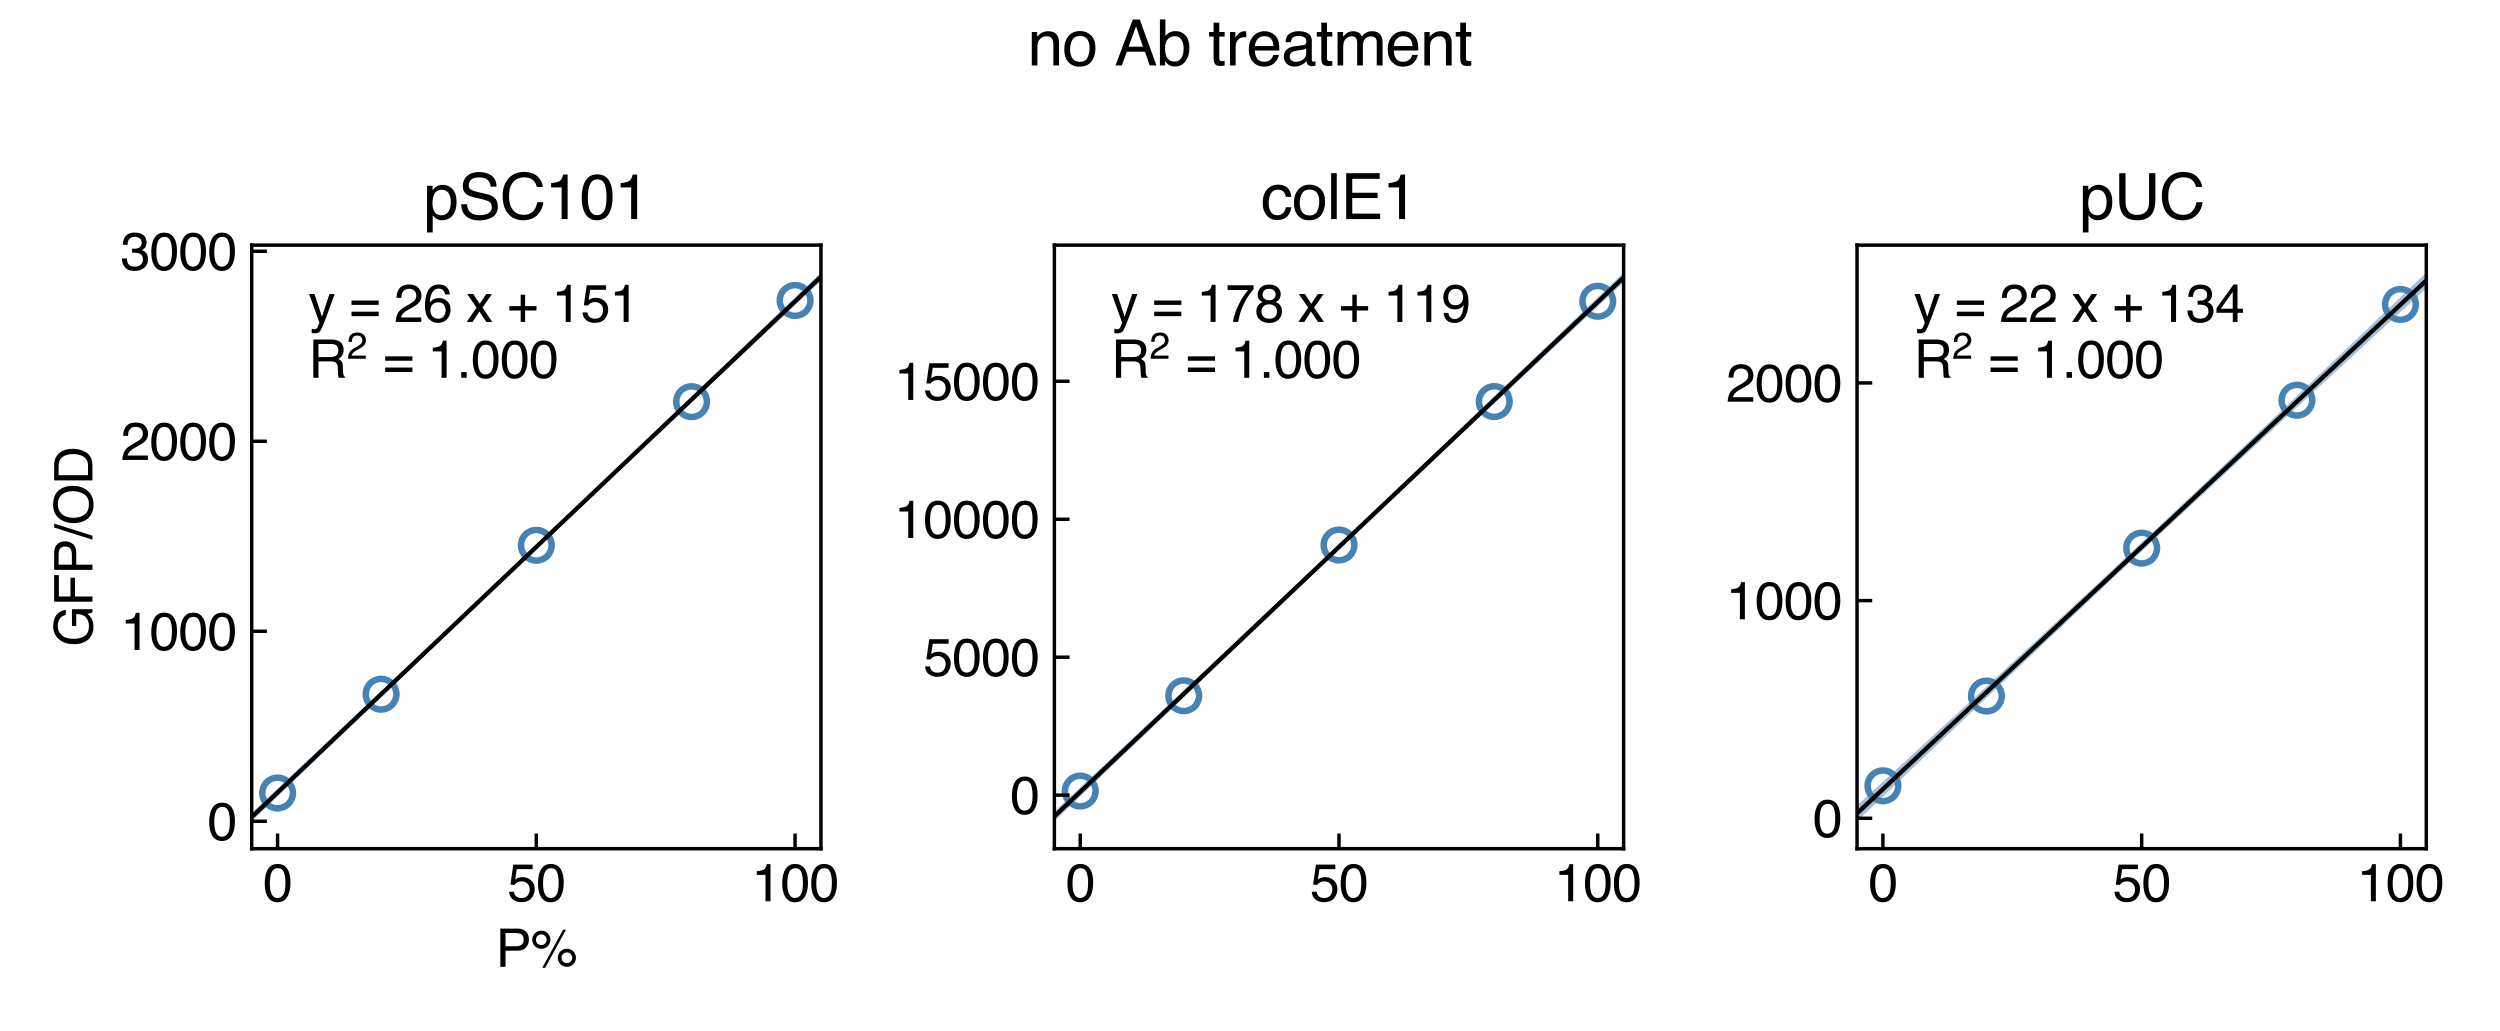 <?xml version="1.0" encoding="utf-8" standalone="no"?>
<!DOCTYPE svg PUBLIC "-//W3C//DTD SVG 1.1//EN"
  "http://www.w3.org/Graphics/SVG/1.1/DTD/svg11.dtd">
<svg xmlns:xlink="http://www.w3.org/1999/xlink" width="576pt" height="237.6pt" viewBox="0 0 576 237.6" xmlns="http://www.w3.org/2000/svg" version="1.1">
 <defs>
  <style type="text/css">*{stroke-linejoin: round; stroke-linecap: butt}</style>
 </defs>
 <g id="figure_1">
  <g id="patch_1">
   <path d="M 0 237.6 
L 576 237.6 
L 576 0 
L 0 0 
z
" style="fill: #ffffff"/>
  </g>
  <g id="axes_1">
   <g id="patch_2">
    <path d="M 57.99 195.54 
L 189.145 195.54 
L 189.145 56.479 
L 57.99 56.479 
z
" style="fill: #ffffff"/>
   </g>
   <g id="PathCollection_1">
    <defs>
     <path id="C0_0_160b065784" d="M 0 3.536 
C 0.938 3.536 1.837 3.163 2.5 2.5 
C 3.163 1.837 3.536 0.938 3.536 -0 
C 3.536 -0.938 3.163 -1.837 2.5 -2.5 
C 1.837 -3.163 0.938 -3.536 0 -3.536 
C -0.938 -3.536 -1.837 -3.163 -2.5 -2.5 
C -3.163 -1.837 -3.536 -0.938 -3.536 0 
C -3.536 0.938 -3.163 1.837 -2.5 2.5 
C -1.837 3.163 -0.938 3.536 0 3.536 
z
"/>
    </defs>
    <g clip-path="url(#p406dfd75f2)">
     <use xlink:href="#C0_0_160b065784" x="183.183" y="69.23" style="fill: none; stroke: #4682b4; stroke-width: 1.5"/>
    </g>
    <g clip-path="url(#p406dfd75f2)">
     <use xlink:href="#C0_0_160b065784" x="159.337" y="92.543" style="fill: none; stroke: #4682b4; stroke-width: 1.5"/>
    </g>
    <g clip-path="url(#p406dfd75f2)">
     <use xlink:href="#C0_0_160b065784" x="123.567" y="125.629" style="fill: none; stroke: #4682b4; stroke-width: 1.5"/>
    </g>
    <g clip-path="url(#p406dfd75f2)">
     <use xlink:href="#C0_0_160b065784" x="87.798" y="159.945" style="fill: none; stroke: #4682b4; stroke-width: 1.5"/>
    </g>
    <g clip-path="url(#p406dfd75f2)">
     <use xlink:href="#C0_0_160b065784" x="63.952" y="182.7" style="fill: none; stroke: #4682b4; stroke-width: 1.5"/>
    </g>
   </g>
   <g id="PolyCollection_1">
    <defs>
     <path id="mb7c955d4d6" d="M 57.99 -50.314 
L 57.99 -48.381 
L 58.429 -48.802 
L 58.867 -49.223 
L 59.306 -49.643 
L 59.745 -50.064 
L 60.183 -50.485 
L 60.622 -50.906 
L 61.061 -51.326 
L 61.499 -51.747 
L 61.938 -52.168 
L 62.376 -52.588 
L 62.815 -53.009 
L 63.254 -53.43 
L 63.692 -53.851 
L 64.131 -54.271 
L 64.57 -54.692 
L 65.008 -55.113 
L 65.447 -55.533 
L 65.886 -55.954 
L 66.324 -56.374 
L 66.763 -56.795 
L 67.202 -57.216 
L 67.64 -57.636 
L 68.079 -58.057 
L 68.517 -58.477 
L 68.956 -58.898 
L 69.395 -59.318 
L 69.833 -59.739 
L 70.272 -60.159 
L 70.711 -60.58 
L 71.149 -61 
L 71.588 -61.421 
L 72.027 -61.841 
L 72.465 -62.261 
L 72.904 -62.682 
L 73.343 -63.102 
L 73.781 -63.523 
L 74.22 -63.943 
L 74.658 -64.363 
L 75.097 -64.784 
L 75.536 -65.204 
L 75.974 -65.624 
L 76.413 -66.045 
L 76.852 -66.465 
L 77.29 -66.885 
L 77.729 -67.305 
L 78.168 -67.726 
L 78.606 -68.146 
L 79.045 -68.566 
L 79.484 -68.986 
L 79.922 -69.406 
L 80.361 -69.826 
L 80.799 -70.246 
L 81.238 -70.666 
L 81.677 -71.087 
L 82.115 -71.507 
L 82.554 -71.927 
L 82.993 -72.347 
L 83.431 -72.767 
L 83.87 -73.186 
L 84.309 -73.606 
L 84.747 -74.026 
L 85.186 -74.446 
L 85.625 -74.866 
L 86.063 -75.286 
L 86.502 -75.706 
L 86.941 -76.125 
L 87.379 -76.545 
L 87.818 -76.965 
L 88.256 -77.385 
L 88.695 -77.804 
L 89.134 -78.224 
L 89.572 -78.644 
L 90.011 -79.063 
L 90.45 -79.483 
L 90.888 -79.902 
L 91.327 -80.322 
L 91.766 -80.742 
L 92.204 -81.161 
L 92.643 -81.58 
L 93.082 -82 
L 93.52 -82.419 
L 93.959 -82.839 
L 94.397 -83.258 
L 94.836 -83.677 
L 95.275 -84.096 
L 95.713 -84.516 
L 96.152 -84.935 
L 96.591 -85.354 
L 97.029 -85.773 
L 97.468 -86.192 
L 97.907 -86.611 
L 98.345 -87.03 
L 98.784 -87.449 
L 99.223 -87.868 
L 99.661 -88.287 
L 100.1 -88.706 
L 100.538 -89.125 
L 100.977 -89.544 
L 101.416 -89.963 
L 101.854 -90.381 
L 102.293 -90.8 
L 102.732 -91.219 
L 103.17 -91.637 
L 103.609 -92.056 
L 104.048 -92.474 
L 104.486 -92.893 
L 104.925 -93.311 
L 105.364 -93.73 
L 105.802 -94.148 
L 106.241 -94.567 
L 106.679 -94.985 
L 107.118 -95.403 
L 107.557 -95.821 
L 107.995 -96.239 
L 108.434 -96.658 
L 108.873 -97.076 
L 109.311 -97.494 
L 109.75 -97.912 
L 110.189 -98.33 
L 110.627 -98.747 
L 111.066 -99.165 
L 111.505 -99.583 
L 111.943 -100.001 
L 112.382 -100.418 
L 112.821 -100.836 
L 113.259 -101.254 
L 113.698 -101.671 
L 114.136 -102.089 
L 114.575 -102.506 
L 115.014 -102.924 
L 115.452 -103.341 
L 115.891 -103.758 
L 116.33 -104.175 
L 116.768 -104.593 
L 117.207 -105.01 
L 117.646 -105.427 
L 118.084 -105.844 
L 118.523 -106.261 
L 118.962 -106.678 
L 119.4 -107.095 
L 119.839 -107.511 
L 120.277 -107.928 
L 120.716 -108.345 
L 121.155 -108.762 
L 121.593 -109.178 
L 122.032 -109.595 
L 122.471 -110.011 
L 122.909 -110.428 
L 123.348 -110.844 
L 123.787 -111.26 
L 124.225 -111.677 
L 124.664 -112.093 
L 125.103 -112.509 
L 125.541 -112.925 
L 125.98 -113.341 
L 126.418 -113.757 
L 126.857 -114.173 
L 127.296 -114.589 
L 127.734 -115.005 
L 128.173 -115.421 
L 128.612 -115.837 
L 129.05 -116.252 
L 129.489 -116.668 
L 129.928 -117.084 
L 130.366 -117.499 
L 130.805 -117.915 
L 131.244 -118.33 
L 131.682 -118.746 
L 132.121 -119.161 
L 132.559 -119.576 
L 132.998 -119.991 
L 133.437 -120.407 
L 133.875 -120.822 
L 134.314 -121.237 
L 134.753 -121.652 
L 135.191 -122.067 
L 135.63 -122.482 
L 136.069 -122.897 
L 136.507 -123.312 
L 136.946 -123.726 
L 137.385 -124.141 
L 137.823 -124.556 
L 138.262 -124.97 
L 138.701 -125.385 
L 139.139 -125.8 
L 139.578 -126.214 
L 140.016 -126.629 
L 140.455 -127.043 
L 140.894 -127.457 
L 141.332 -127.872 
L 141.771 -128.286 
L 142.21 -128.7 
L 142.648 -129.115 
L 143.087 -129.529 
L 143.526 -129.943 
L 143.964 -130.357 
L 144.403 -130.771 
L 144.842 -131.185 
L 145.28 -131.599 
L 145.719 -132.013 
L 146.157 -132.427 
L 146.596 -132.841 
L 147.035 -133.255 
L 147.473 -133.668 
L 147.912 -134.082 
L 148.351 -134.496 
L 148.789 -134.91 
L 149.228 -135.323 
L 149.667 -135.737 
L 150.105 -136.15 
L 150.544 -136.564 
L 150.983 -136.978 
L 151.421 -137.391 
L 151.86 -137.804 
L 152.298 -138.218 
L 152.737 -138.631 
L 153.176 -139.045 
L 153.614 -139.458 
L 154.053 -139.871 
L 154.492 -140.285 
L 154.93 -140.698 
L 155.369 -141.111 
L 155.808 -141.524 
L 156.246 -141.937 
L 156.685 -142.35 
L 157.124 -142.764 
L 157.562 -143.177 
L 158.001 -143.59 
L 158.439 -144.003 
L 158.878 -144.416 
L 159.317 -144.829 
L 159.755 -145.242 
L 160.194 -145.654 
L 160.633 -146.067 
L 161.071 -146.48 
L 161.51 -146.893 
L 161.949 -147.306 
L 162.387 -147.719 
L 162.826 -148.131 
L 163.265 -148.544 
L 163.703 -148.957 
L 164.142 -149.37 
L 164.581 -149.782 
L 165.019 -150.195 
L 165.458 -150.608 
L 165.896 -151.02 
L 166.335 -151.433 
L 166.774 -151.846 
L 167.212 -152.258 
L 167.651 -152.671 
L 168.09 -153.083 
L 168.528 -153.496 
L 168.967 -153.908 
L 169.406 -154.321 
L 169.844 -154.733 
L 170.283 -155.146 
L 170.722 -155.558 
L 171.16 -155.97 
L 171.599 -156.383 
L 172.037 -156.795 
L 172.476 -157.207 
L 172.915 -157.62 
L 173.353 -158.032 
L 173.792 -158.444 
L 174.231 -158.857 
L 174.669 -159.269 
L 175.108 -159.681 
L 175.547 -160.094 
L 175.985 -160.506 
L 176.424 -160.918 
L 176.863 -161.33 
L 177.301 -161.742 
L 177.74 -162.155 
L 178.178 -162.567 
L 178.617 -162.979 
L 179.056 -163.391 
L 179.494 -163.803 
L 179.933 -164.215 
L 180.372 -164.627 
L 180.81 -165.039 
L 181.249 -165.452 
L 181.688 -165.864 
L 182.126 -166.276 
L 182.565 -166.688 
L 183.004 -167.1 
L 183.442 -167.512 
L 183.881 -167.924 
L 184.319 -168.336 
L 184.758 -168.748 
L 185.197 -169.16 
L 185.635 -169.572 
L 186.074 -169.984 
L 186.513 -170.396 
L 186.951 -170.807 
L 187.39 -171.219 
L 187.829 -171.631 
L 188.267 -172.043 
L 188.706 -172.455 
L 189.145 -172.867 
L 189.145 -174.8 
L 189.145 -174.8 
L 188.706 -174.379 
L 188.267 -173.959 
L 187.829 -173.538 
L 187.39 -173.117 
L 186.951 -172.696 
L 186.513 -172.276 
L 186.074 -171.855 
L 185.635 -171.434 
L 185.197 -171.013 
L 184.758 -170.593 
L 184.319 -170.172 
L 183.881 -169.751 
L 183.442 -169.331 
L 183.004 -168.91 
L 182.565 -168.489 
L 182.126 -168.069 
L 181.688 -167.648 
L 181.249 -167.227 
L 180.81 -166.807 
L 180.372 -166.386 
L 179.933 -165.966 
L 179.494 -165.545 
L 179.056 -165.125 
L 178.617 -164.704 
L 178.178 -164.284 
L 177.74 -163.863 
L 177.301 -163.442 
L 176.863 -163.022 
L 176.424 -162.602 
L 175.985 -162.181 
L 175.547 -161.761 
L 175.108 -161.34 
L 174.669 -160.92 
L 174.231 -160.499 
L 173.792 -160.079 
L 173.353 -159.659 
L 172.915 -159.238 
L 172.476 -158.818 
L 172.037 -158.398 
L 171.599 -157.977 
L 171.16 -157.557 
L 170.722 -157.137 
L 170.283 -156.716 
L 169.844 -156.296 
L 169.406 -155.876 
L 168.967 -155.456 
L 168.528 -155.036 
L 168.09 -154.615 
L 167.651 -154.195 
L 167.212 -153.775 
L 166.774 -153.355 
L 166.335 -152.935 
L 165.896 -152.515 
L 165.458 -152.095 
L 165.019 -151.675 
L 164.581 -151.255 
L 164.142 -150.835 
L 163.703 -150.415 
L 163.265 -149.995 
L 162.826 -149.575 
L 162.387 -149.155 
L 161.949 -148.735 
L 161.51 -148.315 
L 161.071 -147.895 
L 160.633 -147.476 
L 160.194 -147.056 
L 159.755 -146.636 
L 159.317 -146.216 
L 158.878 -145.797 
L 158.439 -145.377 
L 158.001 -144.957 
L 157.562 -144.538 
L 157.124 -144.118 
L 156.685 -143.698 
L 156.246 -143.279 
L 155.808 -142.859 
L 155.369 -142.44 
L 154.93 -142.02 
L 154.492 -141.601 
L 154.053 -141.181 
L 153.614 -140.762 
L 153.176 -140.343 
L 152.737 -139.923 
L 152.298 -139.504 
L 151.86 -139.085 
L 151.421 -138.666 
L 150.983 -138.246 
L 150.544 -137.827 
L 150.105 -137.408 
L 149.667 -136.989 
L 149.228 -136.57 
L 148.789 -136.151 
L 148.351 -135.732 
L 147.912 -135.313 
L 147.473 -134.894 
L 147.035 -134.475 
L 146.596 -134.056 
L 146.157 -133.637 
L 145.719 -133.219 
L 145.28 -132.8 
L 144.842 -132.381 
L 144.403 -131.963 
L 143.964 -131.544 
L 143.526 -131.125 
L 143.087 -130.707 
L 142.648 -130.288 
L 142.21 -129.87 
L 141.771 -129.451 
L 141.332 -129.033 
L 140.894 -128.615 
L 140.455 -128.196 
L 140.016 -127.778 
L 139.578 -127.36 
L 139.139 -126.942 
L 138.701 -126.524 
L 138.262 -126.106 
L 137.823 -125.688 
L 137.385 -125.27 
L 136.946 -124.852 
L 136.507 -124.434 
L 136.069 -124.016 
L 135.63 -123.598 
L 135.191 -123.18 
L 134.753 -122.763 
L 134.314 -122.345 
L 133.875 -121.928 
L 133.437 -121.51 
L 132.998 -121.093 
L 132.559 -120.675 
L 132.121 -120.258 
L 131.682 -119.84 
L 131.244 -119.423 
L 130.805 -119.006 
L 130.366 -118.589 
L 129.928 -118.172 
L 129.489 -117.754 
L 129.05 -117.337 
L 128.612 -116.92 
L 128.173 -116.503 
L 127.734 -116.087 
L 127.296 -115.67 
L 126.857 -115.253 
L 126.418 -114.836 
L 125.98 -114.42 
L 125.541 -114.003 
L 125.103 -113.586 
L 124.664 -113.17 
L 124.225 -112.754 
L 123.787 -112.337 
L 123.348 -111.921 
L 122.909 -111.505 
L 122.471 -111.088 
L 122.032 -110.672 
L 121.593 -110.256 
L 121.155 -109.84 
L 120.716 -109.424 
L 120.277 -109.008 
L 119.839 -108.592 
L 119.4 -108.176 
L 118.962 -107.76 
L 118.523 -107.345 
L 118.084 -106.929 
L 117.646 -106.513 
L 117.207 -106.098 
L 116.768 -105.682 
L 116.33 -105.267 
L 115.891 -104.851 
L 115.452 -104.436 
L 115.014 -104.02 
L 114.575 -103.605 
L 114.136 -103.19 
L 113.698 -102.775 
L 113.259 -102.36 
L 112.821 -101.944 
L 112.382 -101.529 
L 111.943 -101.114 
L 111.505 -100.699 
L 111.066 -100.285 
L 110.627 -99.87 
L 110.189 -99.455 
L 109.75 -99.04 
L 109.311 -98.625 
L 108.873 -98.211 
L 108.434 -97.796 
L 107.995 -97.382 
L 107.557 -96.967 
L 107.118 -96.553 
L 106.679 -96.138 
L 106.241 -95.724 
L 105.802 -95.309 
L 105.364 -94.895 
L 104.925 -94.481 
L 104.486 -94.067 
L 104.048 -93.652 
L 103.609 -93.238 
L 103.17 -92.824 
L 102.732 -92.41 
L 102.293 -91.996 
L 101.854 -91.582 
L 101.416 -91.168 
L 100.977 -90.754 
L 100.538 -90.34 
L 100.1 -89.927 
L 99.661 -89.513 
L 99.223 -89.099 
L 98.784 -88.685 
L 98.345 -88.272 
L 97.907 -87.858 
L 97.468 -87.444 
L 97.029 -87.031 
L 96.591 -86.617 
L 96.152 -86.204 
L 95.713 -85.79 
L 95.275 -85.377 
L 94.836 -84.963 
L 94.397 -84.55 
L 93.959 -84.137 
L 93.52 -83.723 
L 93.082 -83.31 
L 92.643 -82.897 
L 92.204 -82.483 
L 91.766 -82.07 
L 91.327 -81.657 
L 90.888 -81.244 
L 90.45 -80.831 
L 90.011 -80.418 
L 89.572 -80.005 
L 89.134 -79.592 
L 88.695 -79.179 
L 88.256 -78.766 
L 87.818 -78.353 
L 87.379 -77.94 
L 86.941 -77.527 
L 86.502 -77.114 
L 86.063 -76.701 
L 85.625 -76.288 
L 85.186 -75.875 
L 84.747 -75.463 
L 84.309 -75.05 
L 83.87 -74.637 
L 83.431 -74.224 
L 82.993 -73.812 
L 82.554 -73.399 
L 82.115 -72.986 
L 81.677 -72.574 
L 81.238 -72.161 
L 80.799 -71.748 
L 80.361 -71.336 
L 79.922 -70.923 
L 79.484 -70.511 
L 79.045 -70.098 
L 78.606 -69.686 
L 78.168 -69.273 
L 77.729 -68.861 
L 77.29 -68.448 
L 76.852 -68.036 
L 76.413 -67.623 
L 75.974 -67.211 
L 75.536 -66.799 
L 75.097 -66.386 
L 74.658 -65.974 
L 74.22 -65.561 
L 73.781 -65.149 
L 73.343 -64.737 
L 72.904 -64.325 
L 72.465 -63.912 
L 72.027 -63.5 
L 71.588 -63.088 
L 71.149 -62.675 
L 70.711 -62.263 
L 70.272 -61.851 
L 69.833 -61.439 
L 69.395 -61.027 
L 68.956 -60.615 
L 68.517 -60.202 
L 68.079 -59.79 
L 67.64 -59.378 
L 67.202 -58.966 
L 66.763 -58.554 
L 66.324 -58.142 
L 65.886 -57.73 
L 65.447 -57.318 
L 65.008 -56.906 
L 64.57 -56.494 
L 64.131 -56.082 
L 63.692 -55.67 
L 63.254 -55.258 
L 62.815 -54.846 
L 62.376 -54.434 
L 61.938 -54.022 
L 61.499 -53.61 
L 61.061 -53.198 
L 60.622 -52.786 
L 60.183 -52.374 
L 59.745 -51.962 
L 59.306 -51.55 
L 58.867 -51.138 
L 58.429 -50.726 
L 57.99 -50.314 
z
"/>
    </defs>
    <g clip-path="url(#p406dfd75f2)">
     <use xlink:href="#mb7c955d4d6" x="0" y="237.6" style="fill: #4682b4; fill-opacity: 0.5"/>
    </g>
   </g>
   <g id="matplotlib.axis_1">
    <g id="xtick_1">
     <g id="line2d_1">
      <defs>
       <path id="m744e18d488" d="M 0 0 
L 0 -3.5 
" style="stroke: #000000; stroke-width: 0.8"/>
      </defs>
      <g>
       <use xlink:href="#m744e18d488" x="63.952" y="195.54" style="stroke: #000000; stroke-width: 0.8"/>
      </g>
     </g>
     <g id="text_1">
      <!-- 0 -->
      <g transform="translate(60.615 207.648) scale(0.12 -0.12)">
       <defs>
        <path id="Helvetica-30" d="M 1731 4475 
Q 2600 4475 2988 3759 
Q 3288 3206 3288 2244 
Q 3288 1331 3016 734 
Q 2622 -122 1728 -122 
Q 922 -122 528 578 
Q 200 1163 200 2147 
Q 200 2909 397 3456 
Q 766 4475 1731 4475 
z
M 1725 391 
Q 2163 391 2422 778 
Q 2681 1166 2681 2222 
Q 2681 2984 2493 3476 
Q 2306 3969 1766 3969 
Q 1269 3969 1039 3501 
Q 809 3034 809 2125 
Q 809 1441 956 1025 
Q 1181 391 1725 391 
z
" transform="scale(0.016)"/>
       </defs>
       <use xlink:href="#Helvetica-30"/>
      </g>
     </g>
    </g>
    <g id="xtick_2">
     <g id="line2d_2">
      <g>
       <use xlink:href="#m744e18d488" x="123.567" y="195.54" style="stroke: #000000; stroke-width: 0.8"/>
      </g>
     </g>
     <g id="text_2">
      <!-- 50 -->
      <g transform="translate(116.894 207.648) scale(0.12 -0.12)">
       <defs>
        <path id="Helvetica-35" d="M 791 1141 
Q 847 659 1238 475 
Q 1438 381 1700 381 
Q 2200 381 2440 700 
Q 2681 1019 2681 1406 
Q 2681 1875 2395 2131 
Q 2109 2388 1709 2388 
Q 1419 2388 1211 2275 
Q 1003 2163 856 1963 
L 369 1991 
L 709 4400 
L 3034 4400 
L 3034 3856 
L 1131 3856 
L 941 2613 
Q 1097 2731 1238 2791 
Q 1488 2894 1816 2894 
Q 2431 2894 2859 2497 
Q 3288 2100 3288 1491 
Q 3288 856 2895 371 
Q 2503 -113 1644 -113 
Q 1097 -113 676 195 
Q 256 503 206 1141 
L 791 1141 
z
" transform="scale(0.016)"/>
       </defs>
       <use xlink:href="#Helvetica-35"/>
       <use xlink:href="#Helvetica-30" x="55.615"/>
      </g>
     </g>
    </g>
    <g id="xtick_3">
     <g id="line2d_3">
      <g>
       <use xlink:href="#m744e18d488" x="183.183" y="195.54" style="stroke: #000000; stroke-width: 0.8"/>
      </g>
     </g>
     <g id="text_3">
      <!-- 100 -->
      <g transform="translate(173.173 207.648) scale(0.12 -0.12)">
       <defs>
        <path id="Helvetica-31" d="M 613 3169 
L 613 3600 
Q 1222 3659 1462 3798 
Q 1703 3938 1822 4456 
L 2266 4456 
L 2266 0 
L 1666 0 
L 1666 3169 
L 613 3169 
z
" transform="scale(0.016)"/>
       </defs>
       <use xlink:href="#Helvetica-31"/>
       <use xlink:href="#Helvetica-30" x="55.615"/>
       <use xlink:href="#Helvetica-30" x="111.23"/>
      </g>
     </g>
    </g>
    <g id="text_4">
     <!-- P% -->
     <g transform="translate(114.23 222.757) scale(0.12 -0.12)">
      <defs>
       <path id="Helvetica-50" d="M 547 4591 
L 2613 4591 
Q 3225 4591 3600 4245 
Q 3975 3900 3975 3275 
Q 3975 2738 3640 2339 
Q 3306 1941 2613 1941 
L 1169 1941 
L 1169 0 
L 547 0 
L 547 4591 
z
M 3347 3272 
Q 3347 3778 2972 3959 
Q 2766 4056 2406 4056 
L 1169 4056 
L 1169 2466 
L 2406 2466 
Q 2825 2466 3086 2644 
Q 3347 2822 3347 3272 
z
" transform="scale(0.016)"/>
       <path id="Helvetica-25" d="M 4363 2175 
Q 4813 2175 5131 1856 
Q 5450 1538 5450 1088 
Q 5450 638 5131 319 
Q 4813 0 4363 0 
Q 3909 0 3590 319 
Q 3272 638 3272 1088 
Q 3272 1538 3590 1856 
Q 3909 2175 4363 2175 
z
M 3909 4456 
L 4256 4456 
L 1753 -119 
L 1406 -119 
L 3909 4456 
z
M 1294 2606 
Q 1563 2606 1752 2795 
Q 1941 2984 1941 3250 
Q 1941 3516 1752 3705 
Q 1563 3894 1294 3894 
Q 1028 3894 839 3706 
Q 650 3519 650 3250 
Q 650 2984 839 2795 
Q 1028 2606 1294 2606 
z
M 1294 4341 
Q 1747 4341 2065 4020 
Q 2384 3700 2384 3250 
Q 2384 2800 2065 2481 
Q 1747 2163 1294 2163 
Q 844 2163 525 2481 
Q 206 2800 206 3250 
Q 206 3700 525 4020 
Q 844 4341 1294 4341 
z
M 4363 444 
Q 4628 444 4817 633 
Q 5006 822 5006 1088 
Q 5006 1353 4817 1542 
Q 4628 1731 4363 1731 
Q 4094 1731 3905 1542 
Q 3716 1353 3716 1088 
Q 3716 822 3905 633 
Q 4094 444 4363 444 
z
" transform="scale(0.016)"/>
      </defs>
      <use xlink:href="#Helvetica-50"/>
      <use xlink:href="#Helvetica-25" x="66.699"/>
     </g>
    </g>
   </g>
   <g id="matplotlib.axis_2">
    <g id="ytick_1">
     <g id="line2d_4">
      <defs>
       <path id="mffd813feac" d="M 0 0 
L 3.5 0 
" style="stroke: #000000; stroke-width: 0.8"/>
      </defs>
      <g>
       <use xlink:href="#mffd813feac" x="57.99" y="189.225" style="stroke: #000000; stroke-width: 0.8"/>
      </g>
     </g>
     <g id="text_5">
      <!-- 0 -->
      <g transform="translate(47.817 193.53) scale(0.12 -0.12)">
       <use xlink:href="#Helvetica-30"/>
      </g>
     </g>
    </g>
    <g id="ytick_2">
     <g id="line2d_5">
      <g>
       <use xlink:href="#mffd813feac" x="57.99" y="145.446" style="stroke: #000000; stroke-width: 0.8"/>
      </g>
     </g>
     <g id="text_6">
      <!-- 1000 -->
      <g transform="translate(27.797 149.75) scale(0.12 -0.12)">
       <use xlink:href="#Helvetica-31"/>
       <use xlink:href="#Helvetica-30" x="55.615"/>
       <use xlink:href="#Helvetica-30" x="111.23"/>
       <use xlink:href="#Helvetica-30" x="166.846"/>
      </g>
     </g>
    </g>
    <g id="ytick_3">
     <g id="line2d_6">
      <g>
       <use xlink:href="#mffd813feac" x="57.99" y="101.666" style="stroke: #000000; stroke-width: 0.8"/>
      </g>
     </g>
     <g id="text_7">
      <!-- 2000 -->
      <g transform="translate(27.797 105.97) scale(0.12 -0.12)">
       <defs>
        <path id="Helvetica-32" d="M 200 0 
Q 231 578 439 1006 
Q 647 1434 1250 1784 
L 1850 2131 
Q 2253 2366 2416 2531 
Q 2672 2791 2672 3125 
Q 2672 3516 2437 3745 
Q 2203 3975 1813 3975 
Q 1234 3975 1013 3538 
Q 894 3303 881 2888 
L 309 2888 
Q 319 3472 525 3841 
Q 891 4491 1816 4491 
Q 2584 4491 2939 4075 
Q 3294 3659 3294 3150 
Q 3294 2613 2916 2231 
Q 2697 2009 2131 1694 
L 1703 1456 
Q 1397 1288 1222 1134 
Q 909 863 828 531 
L 3272 531 
L 3272 0 
L 200 0 
z
" transform="scale(0.016)"/>
       </defs>
       <use xlink:href="#Helvetica-32"/>
       <use xlink:href="#Helvetica-30" x="55.615"/>
       <use xlink:href="#Helvetica-30" x="111.23"/>
       <use xlink:href="#Helvetica-30" x="166.846"/>
      </g>
     </g>
    </g>
    <g id="ytick_4">
     <g id="line2d_7">
      <g>
       <use xlink:href="#mffd813feac" x="57.99" y="57.886" style="stroke: #000000; stroke-width: 0.8"/>
      </g>
     </g>
     <g id="text_8">
      <!-- 3000 -->
      <g transform="translate(27.797 62.191) scale(0.12 -0.12)">
       <defs>
        <path id="Helvetica-33" d="M 1663 -122 
Q 869 -122 511 314 
Q 153 750 153 1375 
L 741 1375 
Q 778 941 903 744 
Q 1122 391 1694 391 
Q 2138 391 2406 628 
Q 2675 866 2675 1241 
Q 2675 1703 2392 1887 
Q 2109 2072 1606 2072 
Q 1550 2072 1492 2070 
Q 1434 2069 1375 2066 
L 1375 2563 
Q 1463 2553 1522 2550 
Q 1581 2547 1650 2547 
Q 1966 2547 2169 2647 
Q 2525 2822 2525 3272 
Q 2525 3606 2287 3787 
Q 2050 3969 1734 3969 
Q 1172 3969 956 3594 
Q 838 3388 822 3006 
L 266 3006 
Q 266 3506 466 3856 
Q 809 4481 1675 4481 
Q 2359 4481 2734 4176 
Q 3109 3872 3109 3294 
Q 3109 2881 2888 2625 
Q 2750 2466 2531 2375 
Q 2884 2278 3082 2001 
Q 3281 1725 3281 1325 
Q 3281 684 2859 281 
Q 2438 -122 1663 -122 
z
" transform="scale(0.016)"/>
       </defs>
       <use xlink:href="#Helvetica-33"/>
       <use xlink:href="#Helvetica-30" x="55.615"/>
       <use xlink:href="#Helvetica-30" x="111.23"/>
       <use xlink:href="#Helvetica-30" x="166.846"/>
      </g>
     </g>
    </g>
    <g id="text_9">
     <!-- GFP/OD -->
     <g transform="translate(21.296 149.01) rotate(-90) scale(0.12 -0.12)">
      <defs>
       <path id="Helvetica-47" d="M 2472 4709 
Q 3119 4709 3591 4459 
Q 4275 4100 4428 3200 
L 3813 3200 
Q 3700 3703 3347 3933 
Q 2994 4163 2456 4163 
Q 1819 4163 1383 3684 
Q 947 3206 947 2259 
Q 947 1441 1306 927 
Q 1666 413 2478 413 
Q 3100 413 3508 773 
Q 3916 1134 3925 1941 
L 2488 1941 
L 2488 2456 
L 4503 2456 
L 4503 0 
L 4103 0 
L 3953 591 
Q 3638 244 3394 109 
Q 2984 -122 2353 -122 
Q 1538 -122 950 406 
Q 309 1069 309 2225 
Q 309 3378 934 4059 
Q 1528 4709 2472 4709 
z
M 2369 4716 
L 2369 4716 
z
" transform="scale(0.016)"/>
       <path id="Helvetica-46" d="M 547 4591 
L 3731 4591 
L 3731 4028 
L 1169 4028 
L 1169 2634 
L 3422 2634 
L 3422 2088 
L 1169 2088 
L 1169 0 
L 547 0 
L 547 4591 
z
" transform="scale(0.016)"/>
       <path id="Helvetica-2f" d="M 1456 4591 
L 1931 4591 
L 475 0 
L 0 0 
L 1456 4591 
z
" transform="scale(0.016)"/>
       <path id="Helvetica-4f" d="M 2469 4716 
Q 3684 4716 4269 3934 
Q 4725 3325 4725 2375 
Q 4725 1347 4203 666 
Q 3591 -134 2456 -134 
Q 1397 -134 791 566 
Q 250 1241 250 2272 
Q 250 3203 713 3866 
Q 1306 4716 2469 4716 
z
M 2531 422 
Q 3353 422 3720 1011 
Q 4088 1600 4088 2366 
Q 4088 3175 3664 3669 
Q 3241 4163 2506 4163 
Q 1794 4163 1344 3673 
Q 894 3184 894 2231 
Q 894 1469 1280 945 
Q 1666 422 2531 422 
z
M 2488 4716 
L 2488 4716 
z
" transform="scale(0.016)"/>
       <path id="Helvetica-44" d="M 2250 531 
Q 2566 531 2769 597 
Q 3131 719 3363 1066 
Q 3547 1344 3628 1778 
Q 3675 2038 3675 2259 
Q 3675 3113 3336 3584 
Q 2997 4056 2244 4056 
L 1141 4056 
L 1141 531 
L 2250 531 
z
M 516 4591 
L 2375 4591 
Q 3322 4591 3844 3919 
Q 4309 3313 4309 2366 
Q 4309 1634 4034 1044 
Q 3550 0 2369 0 
L 516 0 
L 516 4591 
z
" transform="scale(0.016)"/>
      </defs>
      <use xlink:href="#Helvetica-47"/>
      <use xlink:href="#Helvetica-46" x="77.783"/>
      <use xlink:href="#Helvetica-50" x="138.867"/>
      <use xlink:href="#Helvetica-2f" x="205.566"/>
      <use xlink:href="#Helvetica-4f" x="233.35"/>
      <use xlink:href="#Helvetica-44" x="311.133"/>
     </g>
    </g>
   </g>
   <g id="line2d_8">
    <path d="M 57.99 188.252 
L 189.145 63.766 
L 189.145 63.766 
" clip-path="url(#p406dfd75f2)" style="fill: none; stroke: #000000; stroke-linecap: square"/>
   </g>
   <g id="patch_3">
    <path d="M 57.99 195.54 
L 57.99 56.479 
" style="fill: none; stroke: #000000; stroke-width: 0.8; stroke-linejoin: miter; stroke-linecap: square"/>
   </g>
   <g id="patch_4">
    <path d="M 189.145 195.54 
L 189.145 56.479 
" style="fill: none; stroke: #000000; stroke-width: 0.8; stroke-linejoin: miter; stroke-linecap: square"/>
   </g>
   <g id="patch_5">
    <path d="M 57.99 195.54 
L 189.145 195.54 
" style="fill: none; stroke: #000000; stroke-width: 0.8; stroke-linejoin: miter; stroke-linecap: square"/>
   </g>
   <g id="patch_6">
    <path d="M 57.99 56.479 
L 189.145 56.479 
" style="fill: none; stroke: #000000; stroke-width: 0.8; stroke-linejoin: miter; stroke-linecap: square"/>
   </g>
   <g id="text_10">
    <!--  -->
    <g transform="translate(71.105 61.339) scale(0.12 -0.12)"/>
    <!-- y = 26 x + 151 -->
    <g transform="translate(71.105 74.17) scale(0.12 -0.12)">
     <defs>
      <path id="Helvetica-79" d="M 2503 3347 
L 3125 3347 
Q 3006 3025 2597 1878 
Q 2291 1016 2084 472 
Q 1597 -809 1397 -1090 
Q 1197 -1372 709 -1372 
Q 591 -1372 527 -1362 
Q 463 -1353 369 -1328 
L 369 -816 
Q 516 -856 581 -865 
Q 647 -875 697 -875 
Q 853 -875 926 -823 
Q 1000 -772 1050 -697 
Q 1066 -672 1162 -440 
Q 1259 -209 1303 -97 
L 66 3347 
L 703 3347 
L 1600 622 
L 2503 3347 
z
M 1597 3428 
L 1597 3428 
z
" transform="scale(0.016)"/>
      <path id="Helvetica-20" transform="scale(0.016)"/>
      <path id="Helvetica-3d" d="M 3547 2569 
L 3547 2044 
L 288 2044 
L 288 2569 
L 3547 2569 
z
M 3547 1228 
L 3547 694 
L 288 694 
L 288 1228 
L 3547 1228 
z
" transform="scale(0.016)"/>
      <path id="Helvetica-36" d="M 1872 4494 
Q 2622 4494 2917 4105 
Q 3213 3716 3213 3303 
L 2656 3303 
Q 2606 3569 2497 3719 
Q 2294 4000 1881 4000 
Q 1409 4000 1131 3564 
Q 853 3128 822 2316 
Q 1016 2600 1309 2741 
Q 1578 2866 1909 2866 
Q 2472 2866 2890 2506 
Q 3309 2147 3309 1434 
Q 3309 825 2912 354 
Q 2516 -116 1781 -116 
Q 1153 -116 697 361 
Q 241 838 241 1966 
Q 241 2800 444 3381 
Q 834 4494 1872 4494 
z
M 1831 384 
Q 2275 384 2495 682 
Q 2716 981 2716 1388 
Q 2716 1731 2519 2042 
Q 2322 2353 1803 2353 
Q 1441 2353 1167 2112 
Q 894 1872 894 1388 
Q 894 963 1142 673 
Q 1391 384 1831 384 
z
" transform="scale(0.016)"/>
      <path id="Helvetica-78" d="M 94 3347 
L 822 3347 
L 1591 2169 
L 2369 3347 
L 3053 3331 
L 1925 1716 
L 3103 0 
L 2384 0 
L 1553 1256 
L 747 0 
L 34 0 
L 1213 1716 
L 94 3347 
z
" transform="scale(0.016)"/>
      <path id="Helvetica-2b" d="M 288 1369 
L 288 1894 
L 1650 1894 
L 1650 3266 
L 2184 3266 
L 2184 1894 
L 3547 1894 
L 3547 1369 
L 2184 1369 
L 2184 0 
L 1650 0 
L 1650 1369 
L 288 1369 
z
" transform="scale(0.016)"/>
     </defs>
     <use xlink:href="#Helvetica-79"/>
     <use xlink:href="#Helvetica-20" x="50"/>
     <use xlink:href="#Helvetica-3d" x="77.783"/>
     <use xlink:href="#Helvetica-20" x="136.182"/>
     <use xlink:href="#Helvetica-32" x="163.965"/>
     <use xlink:href="#Helvetica-36" x="219.58"/>
     <use xlink:href="#Helvetica-20" x="275.195"/>
     <use xlink:href="#Helvetica-78" x="302.979"/>
     <use xlink:href="#Helvetica-20" x="352.979"/>
     <use xlink:href="#Helvetica-2b" x="380.762"/>
     <use xlink:href="#Helvetica-20" x="439.16"/>
     <use xlink:href="#Helvetica-31" x="466.943"/>
     <use xlink:href="#Helvetica-35" x="522.559"/>
     <use xlink:href="#Helvetica-31" x="578.174"/>
    </g>
    <!-- R$^2$ = 1.000 -->
    <g transform="translate(71.105 87.072) scale(0.12 -0.12)">
     <defs>
      <path id="Helvetica-52" d="M 2622 2488 
Q 3059 2488 3314 2663 
Q 3569 2838 3569 3294 
Q 3569 3784 3213 3963 
Q 3022 4056 2703 4056 
L 1184 4056 
L 1184 2488 
L 2622 2488 
z
M 563 4591 
L 2688 4591 
Q 3213 4591 3553 4438 
Q 4200 4144 4200 3353 
Q 4200 2941 4029 2678 
Q 3859 2416 3553 2256 
Q 3822 2147 3958 1969 
Q 4094 1791 4109 1391 
L 4131 775 
Q 4141 513 4175 384 
Q 4231 166 4375 103 
L 4375 0 
L 3613 0 
Q 3581 59 3562 153 
Q 3544 247 3531 516 
L 3494 1281 
Q 3472 1731 3159 1884 
Q 2981 1969 2600 1969 
L 1184 1969 
L 1184 0 
L 563 0 
L 563 4591 
z
" transform="scale(0.016)"/>
      <path id="Helvetica-2e" d="M 547 681 
L 1200 681 
L 1200 0 
L 547 0 
L 547 681 
z
" transform="scale(0.016)"/>
     </defs>
     <use xlink:href="#Helvetica-52" transform="translate(0 0.272)"/>
     <use xlink:href="#Helvetica-32" transform="translate(73.132 36.88) scale(0.7)"/>
     <use xlink:href="#Helvetica-20" transform="translate(114.677 0.272)"/>
     <use xlink:href="#Helvetica-3d" transform="translate(142.461 0.272)"/>
     <use xlink:href="#Helvetica-20" transform="translate(200.859 0.272)"/>
     <use xlink:href="#Helvetica-31" transform="translate(228.642 0.272)"/>
     <use xlink:href="#Helvetica-2e" transform="translate(284.258 0.272)"/>
     <use xlink:href="#Helvetica-30" transform="translate(312.041 0.272)"/>
     <use xlink:href="#Helvetica-30" transform="translate(367.656 0.272)"/>
     <use xlink:href="#Helvetica-30" transform="translate(423.271 0.272)"/>
    </g>
   </g>
   <g id="text_11">
    <!-- pSC101 -->
    <g transform="translate(97.549 50.479) scale(0.144 -0.144)">
     <defs>
      <path id="Helvetica-70" d="M 1825 378 
Q 2219 378 2480 708 
Q 2741 1038 2741 1694 
Q 2741 2094 2625 2381 
Q 2406 2934 1825 2934 
Q 1241 2934 1025 2350 
Q 909 2038 909 1556 
Q 909 1169 1025 897 
Q 1244 378 1825 378 
z
M 369 3331 
L 916 3331 
L 916 2888 
Q 1084 3116 1284 3241 
Q 1569 3428 1953 3428 
Q 2522 3428 2919 2992 
Q 3316 2556 3316 1747 
Q 3316 653 2744 184 
Q 2381 -113 1900 -113 
Q 1522 -113 1266 53 
Q 1116 147 931 375 
L 931 -1334 
L 369 -1334 
L 369 3331 
z
" transform="scale(0.016)"/>
      <path id="Helvetica-53" d="M 894 1481 
Q 916 1091 1078 847 
Q 1388 391 2169 391 
Q 2519 391 2806 491 
Q 3363 684 3363 1184 
Q 3363 1559 3128 1719 
Q 2891 1875 2384 1991 
L 1763 2131 
Q 1153 2269 900 2434 
Q 463 2722 463 3294 
Q 463 3913 891 4309 
Q 1319 4706 2103 4706 
Q 2825 4706 3329 4357 
Q 3834 4009 3834 3244 
L 3250 3244 
Q 3203 3613 3050 3809 
Q 2766 4169 2084 4169 
Q 1534 4169 1293 3937 
Q 1053 3706 1053 3400 
Q 1053 3063 1334 2906 
Q 1519 2806 2169 2656 
L 2813 2509 
Q 3278 2403 3531 2219 
Q 3969 1897 3969 1284 
Q 3969 522 3414 194 
Q 2859 -134 2125 -134 
Q 1269 -134 784 303 
Q 300 738 309 1481 
L 894 1481 
z
M 2150 4716 
L 2150 4716 
z
" transform="scale(0.016)"/>
      <path id="Helvetica-43" d="M 2422 4716 
Q 3294 4716 3775 4256 
Q 4256 3797 4309 3213 
L 3703 3213 
Q 3600 3656 3292 3915 
Q 2984 4175 2428 4175 
Q 1750 4175 1333 3698 
Q 916 3222 916 2238 
Q 916 1431 1292 929 
Q 1669 428 2416 428 
Q 3103 428 3463 956 
Q 3653 1234 3747 1688 
L 4353 1688 
Q 4272 963 3816 472 
Q 3269 -119 2341 -119 
Q 1541 -119 997 366 
Q 281 1006 281 2344 
Q 281 3359 819 4009 
Q 1400 4716 2422 4716 
z
M 2297 4716 
L 2297 4716 
z
" transform="scale(0.016)"/>
     </defs>
     <use xlink:href="#Helvetica-70"/>
     <use xlink:href="#Helvetica-53" x="55.615"/>
     <use xlink:href="#Helvetica-43" x="122.314"/>
     <use xlink:href="#Helvetica-31" x="194.531"/>
     <use xlink:href="#Helvetica-30" x="250.146"/>
     <use xlink:href="#Helvetica-31" x="305.762"/>
    </g>
   </g>
  </g>
  <g id="axes_2">
   <g id="patch_7">
    <path d="M 242.927 195.54 
L 374.081 195.54 
L 374.081 56.479 
L 242.927 56.479 
z
" style="fill: #ffffff"/>
   </g>
   <g id="PathCollection_2">
    <defs>
     <path id="C1_0_5e1d0894a7" d="M 0 3.536 
C 0.938 3.536 1.837 3.163 2.5 2.5 
C 3.163 1.837 3.536 0.938 3.536 -0 
C 3.536 -0.938 3.163 -1.837 2.5 -2.5 
C 1.837 -3.163 0.938 -3.536 0 -3.536 
C -0.938 -3.536 -1.837 -3.163 -2.5 -2.5 
C -3.163 -1.837 -3.536 -0.938 -3.536 0 
C -3.536 0.938 -3.163 1.837 -2.5 2.5 
C -1.837 3.163 -0.938 3.536 0 3.536 
z
"/>
    </defs>
    <g clip-path="url(#p7689311a1a)">
     <use xlink:href="#C1_0_5e1d0894a7" x="368.12" y="69.405" style="fill: none; stroke: #4682b4; stroke-width: 1.5"/>
    </g>
    <g clip-path="url(#p7689311a1a)">
     <use xlink:href="#C1_0_5e1d0894a7" x="344.273" y="92.52" style="fill: none; stroke: #4682b4; stroke-width: 1.5"/>
    </g>
    <g clip-path="url(#p7689311a1a)">
     <use xlink:href="#C1_0_5e1d0894a7" x="308.504" y="125.567" style="fill: none; stroke: #4682b4; stroke-width: 1.5"/>
    </g>
    <g clip-path="url(#p7689311a1a)">
     <use xlink:href="#C1_0_5e1d0894a7" x="272.735" y="160.298" style="fill: none; stroke: #4682b4; stroke-width: 1.5"/>
    </g>
    <g clip-path="url(#p7689311a1a)">
     <use xlink:href="#C1_0_5e1d0894a7" x="248.888" y="182.256" style="fill: none; stroke: #4682b4; stroke-width: 1.5"/>
    </g>
   </g>
   <g id="PolyCollection_2">
    <defs>
     <path id="m18c2363da2" d="M 242.927 -50.631 
L 242.927 -48.381 
L 243.365 -48.801 
L 243.804 -49.222 
L 244.243 -49.642 
L 244.681 -50.063 
L 245.12 -50.483 
L 245.559 -50.904 
L 245.997 -51.324 
L 246.436 -51.744 
L 246.874 -52.165 
L 247.313 -52.585 
L 247.752 -53.005 
L 248.19 -53.426 
L 248.629 -53.846 
L 249.068 -54.266 
L 249.506 -54.687 
L 249.945 -55.107 
L 250.384 -55.527 
L 250.822 -55.948 
L 251.261 -56.368 
L 251.7 -56.788 
L 252.138 -57.208 
L 252.577 -57.628 
L 253.015 -58.049 
L 253.454 -58.469 
L 253.893 -58.889 
L 254.331 -59.309 
L 254.77 -59.729 
L 255.209 -60.149 
L 255.647 -60.569 
L 256.086 -60.99 
L 256.525 -61.41 
L 256.963 -61.83 
L 257.402 -62.25 
L 257.841 -62.67 
L 258.279 -63.09 
L 258.718 -63.51 
L 259.156 -63.93 
L 259.595 -64.35 
L 260.034 -64.769 
L 260.472 -65.189 
L 260.911 -65.609 
L 261.35 -66.029 
L 261.788 -66.449 
L 262.227 -66.869 
L 262.666 -67.289 
L 263.104 -67.708 
L 263.543 -68.128 
L 263.982 -68.548 
L 264.42 -68.968 
L 264.859 -69.387 
L 265.298 -69.807 
L 265.736 -70.227 
L 266.175 -70.646 
L 266.613 -71.066 
L 267.052 -71.485 
L 267.491 -71.905 
L 267.929 -72.325 
L 268.368 -72.744 
L 268.807 -73.163 
L 269.245 -73.583 
L 269.684 -74.002 
L 270.123 -74.422 
L 270.561 -74.841 
L 271 -75.261 
L 271.439 -75.68 
L 271.877 -76.099 
L 272.316 -76.518 
L 272.754 -76.938 
L 273.193 -77.357 
L 273.632 -77.776 
L 274.07 -78.195 
L 274.509 -78.614 
L 274.948 -79.033 
L 275.386 -79.452 
L 275.825 -79.871 
L 276.264 -80.29 
L 276.702 -80.709 
L 277.141 -81.128 
L 277.58 -81.547 
L 278.018 -81.966 
L 278.457 -82.385 
L 278.895 -82.804 
L 279.334 -83.222 
L 279.773 -83.641 
L 280.211 -84.06 
L 280.65 -84.479 
L 281.089 -84.897 
L 281.527 -85.316 
L 281.966 -85.734 
L 282.405 -86.153 
L 282.843 -86.571 
L 283.282 -86.99 
L 283.721 -87.408 
L 284.159 -87.826 
L 284.598 -88.245 
L 285.036 -88.663 
L 285.475 -89.081 
L 285.914 -89.499 
L 286.352 -89.917 
L 286.791 -90.335 
L 287.23 -90.753 
L 287.668 -91.171 
L 288.107 -91.589 
L 288.546 -92.007 
L 288.984 -92.425 
L 289.423 -92.843 
L 289.862 -93.261 
L 290.3 -93.678 
L 290.739 -94.096 
L 291.178 -94.514 
L 291.616 -94.931 
L 292.055 -95.349 
L 292.493 -95.766 
L 292.932 -96.183 
L 293.371 -96.601 
L 293.809 -97.018 
L 294.248 -97.435 
L 294.687 -97.852 
L 295.125 -98.27 
L 295.564 -98.687 
L 296.003 -99.104 
L 296.441 -99.521 
L 296.88 -99.938 
L 297.319 -100.354 
L 297.757 -100.771 
L 298.196 -101.188 
L 298.634 -101.605 
L 299.073 -102.021 
L 299.512 -102.438 
L 299.95 -102.854 
L 300.389 -103.271 
L 300.828 -103.687 
L 301.266 -104.103 
L 301.705 -104.52 
L 302.144 -104.936 
L 302.582 -105.352 
L 303.021 -105.768 
L 303.46 -106.184 
L 303.898 -106.6 
L 304.337 -107.016 
L 304.775 -107.432 
L 305.214 -107.848 
L 305.653 -108.263 
L 306.091 -108.679 
L 306.53 -109.095 
L 306.969 -109.51 
L 307.407 -109.926 
L 307.846 -110.341 
L 308.285 -110.756 
L 308.723 -111.172 
L 309.162 -111.587 
L 309.601 -112.002 
L 310.039 -112.417 
L 310.478 -112.832 
L 310.916 -113.247 
L 311.355 -113.662 
L 311.794 -114.077 
L 312.232 -114.492 
L 312.671 -114.906 
L 313.11 -115.321 
L 313.548 -115.736 
L 313.987 -116.15 
L 314.426 -116.565 
L 314.864 -116.979 
L 315.303 -117.393 
L 315.742 -117.808 
L 316.18 -118.222 
L 316.619 -118.636 
L 317.058 -119.05 
L 317.496 -119.464 
L 317.935 -119.878 
L 318.373 -120.292 
L 318.812 -120.706 
L 319.251 -121.12 
L 319.689 -121.534 
L 320.128 -121.947 
L 320.567 -122.361 
L 321.005 -122.775 
L 321.444 -123.188 
L 321.883 -123.602 
L 322.321 -124.015 
L 322.76 -124.428 
L 323.199 -124.842 
L 323.637 -125.255 
L 324.076 -125.668 
L 324.514 -126.081 
L 324.953 -126.495 
L 325.392 -126.908 
L 325.83 -127.321 
L 326.269 -127.734 
L 326.708 -128.147 
L 327.146 -128.559 
L 327.585 -128.972 
L 328.024 -129.385 
L 328.462 -129.798 
L 328.901 -130.21 
L 329.34 -130.623 
L 329.778 -131.036 
L 330.217 -131.448 
L 330.655 -131.861 
L 331.094 -132.273 
L 331.533 -132.685 
L 331.971 -133.098 
L 332.41 -133.51 
L 332.849 -133.922 
L 333.287 -134.335 
L 333.726 -134.747 
L 334.165 -135.159 
L 334.603 -135.571 
L 335.042 -135.983 
L 335.481 -136.395 
L 335.919 -136.807 
L 336.358 -137.219 
L 336.797 -137.631 
L 337.235 -138.043 
L 337.674 -138.455 
L 338.112 -138.867 
L 338.551 -139.278 
L 338.99 -139.69 
L 339.428 -140.102 
L 339.867 -140.513 
L 340.306 -140.925 
L 340.744 -141.337 
L 341.183 -141.748 
L 341.622 -142.16 
L 342.06 -142.571 
L 342.499 -142.983 
L 342.938 -143.394 
L 343.376 -143.806 
L 343.815 -144.217 
L 344.253 -144.628 
L 344.692 -145.04 
L 345.131 -145.451 
L 345.569 -145.862 
L 346.008 -146.273 
L 346.447 -146.685 
L 346.885 -147.096 
L 347.324 -147.507 
L 347.763 -147.918 
L 348.201 -148.329 
L 348.64 -148.74 
L 349.079 -149.151 
L 349.517 -149.562 
L 349.956 -149.973 
L 350.394 -150.384 
L 350.833 -150.795 
L 351.272 -151.206 
L 351.71 -151.617 
L 352.149 -152.028 
L 352.588 -152.439 
L 353.026 -152.85 
L 353.465 -153.261 
L 353.904 -153.671 
L 354.342 -154.082 
L 354.781 -154.493 
L 355.22 -154.904 
L 355.658 -155.314 
L 356.097 -155.725 
L 356.535 -156.136 
L 356.974 -156.546 
L 357.413 -156.957 
L 357.851 -157.368 
L 358.29 -157.778 
L 358.729 -158.189 
L 359.167 -158.6 
L 359.606 -159.01 
L 360.045 -159.421 
L 360.483 -159.831 
L 360.922 -160.242 
L 361.361 -160.652 
L 361.799 -161.063 
L 362.238 -161.473 
L 362.677 -161.883 
L 363.115 -162.294 
L 363.554 -162.704 
L 363.992 -163.115 
L 364.431 -163.525 
L 364.87 -163.935 
L 365.308 -164.346 
L 365.747 -164.756 
L 366.186 -165.166 
L 366.624 -165.577 
L 367.063 -165.987 
L 367.502 -166.397 
L 367.94 -166.807 
L 368.379 -167.218 
L 368.818 -167.628 
L 369.256 -168.038 
L 369.695 -168.448 
L 370.133 -168.859 
L 370.572 -169.269 
L 371.011 -169.679 
L 371.449 -170.089 
L 371.888 -170.499 
L 372.327 -170.909 
L 372.765 -171.32 
L 373.204 -171.73 
L 373.643 -172.14 
L 374.081 -172.55 
L 374.081 -174.8 
L 374.081 -174.8 
L 373.643 -174.38 
L 373.204 -173.959 
L 372.765 -173.539 
L 372.327 -173.118 
L 371.888 -172.698 
L 371.449 -172.278 
L 371.011 -171.857 
L 370.572 -171.437 
L 370.133 -171.016 
L 369.695 -170.596 
L 369.256 -170.176 
L 368.818 -169.755 
L 368.379 -169.335 
L 367.94 -168.915 
L 367.502 -168.494 
L 367.063 -168.074 
L 366.624 -167.654 
L 366.186 -167.234 
L 365.747 -166.813 
L 365.308 -166.393 
L 364.87 -165.973 
L 364.431 -165.553 
L 363.992 -165.133 
L 363.554 -164.712 
L 363.115 -164.292 
L 362.677 -163.872 
L 362.238 -163.452 
L 361.799 -163.032 
L 361.361 -162.612 
L 360.922 -162.192 
L 360.483 -161.772 
L 360.045 -161.352 
L 359.606 -160.932 
L 359.167 -160.512 
L 358.729 -160.092 
L 358.29 -159.672 
L 357.851 -159.252 
L 357.413 -158.832 
L 356.974 -158.412 
L 356.535 -157.992 
L 356.097 -157.572 
L 355.658 -157.152 
L 355.22 -156.732 
L 354.781 -156.312 
L 354.342 -155.893 
L 353.904 -155.473 
L 353.465 -155.053 
L 353.026 -154.633 
L 352.588 -154.214 
L 352.149 -153.794 
L 351.71 -153.374 
L 351.272 -152.955 
L 350.833 -152.535 
L 350.394 -152.115 
L 349.956 -151.696 
L 349.517 -151.276 
L 349.079 -150.857 
L 348.64 -150.437 
L 348.201 -150.018 
L 347.763 -149.598 
L 347.324 -149.179 
L 346.885 -148.759 
L 346.447 -148.34 
L 346.008 -147.921 
L 345.569 -147.501 
L 345.131 -147.082 
L 344.692 -146.663 
L 344.253 -146.244 
L 343.815 -145.824 
L 343.376 -145.405 
L 342.938 -144.986 
L 342.499 -144.567 
L 342.06 -144.148 
L 341.622 -143.729 
L 341.183 -143.31 
L 340.744 -142.891 
L 340.306 -142.472 
L 339.867 -142.053 
L 339.428 -141.634 
L 338.99 -141.215 
L 338.551 -140.796 
L 338.112 -140.378 
L 337.674 -139.959 
L 337.235 -139.54 
L 336.797 -139.121 
L 336.358 -138.703 
L 335.919 -138.284 
L 335.481 -137.866 
L 335.042 -137.447 
L 334.603 -137.029 
L 334.165 -136.61 
L 333.726 -136.192 
L 333.287 -135.773 
L 332.849 -135.355 
L 332.41 -134.937 
L 331.971 -134.518 
L 331.533 -134.1 
L 331.094 -133.682 
L 330.655 -133.264 
L 330.217 -132.846 
L 329.778 -132.428 
L 329.34 -132.01 
L 328.901 -131.592 
L 328.462 -131.174 
L 328.024 -130.756 
L 327.585 -130.338 
L 327.146 -129.921 
L 326.708 -129.503 
L 326.269 -129.085 
L 325.83 -128.668 
L 325.392 -128.25 
L 324.953 -127.833 
L 324.514 -127.415 
L 324.076 -126.998 
L 323.637 -126.581 
L 323.199 -126.163 
L 322.76 -125.746 
L 322.321 -125.329 
L 321.883 -124.912 
L 321.444 -124.495 
L 321.005 -124.078 
L 320.567 -123.661 
L 320.128 -123.244 
L 319.689 -122.827 
L 319.251 -122.41 
L 318.812 -121.993 
L 318.373 -121.577 
L 317.935 -121.16 
L 317.496 -120.743 
L 317.058 -120.327 
L 316.619 -119.911 
L 316.18 -119.494 
L 315.742 -119.078 
L 315.303 -118.662 
L 314.864 -118.245 
L 314.426 -117.829 
L 313.987 -117.413 
L 313.548 -116.997 
L 313.11 -116.581 
L 312.671 -116.165 
L 312.232 -115.749 
L 311.794 -115.334 
L 311.355 -114.918 
L 310.916 -114.502 
L 310.478 -114.087 
L 310.039 -113.671 
L 309.601 -113.256 
L 309.162 -112.84 
L 308.723 -112.425 
L 308.285 -112.01 
L 307.846 -111.594 
L 307.407 -111.179 
L 306.969 -110.764 
L 306.53 -110.349 
L 306.091 -109.934 
L 305.653 -109.519 
L 305.214 -109.104 
L 304.775 -108.69 
L 304.337 -108.275 
L 303.898 -107.86 
L 303.46 -107.446 
L 303.021 -107.031 
L 302.582 -106.617 
L 302.144 -106.202 
L 301.705 -105.788 
L 301.266 -105.374 
L 300.828 -104.959 
L 300.389 -104.545 
L 299.95 -104.131 
L 299.512 -103.717 
L 299.073 -103.303 
L 298.634 -102.889 
L 298.196 -102.475 
L 297.757 -102.061 
L 297.319 -101.648 
L 296.88 -101.234 
L 296.441 -100.82 
L 296.003 -100.407 
L 295.564 -99.993 
L 295.125 -99.58 
L 294.687 -99.166 
L 294.248 -98.753 
L 293.809 -98.339 
L 293.371 -97.926 
L 292.932 -97.513 
L 292.493 -97.1 
L 292.055 -96.687 
L 291.616 -96.274 
L 291.178 -95.861 
L 290.739 -95.448 
L 290.3 -95.035 
L 289.862 -94.622 
L 289.423 -94.209 
L 288.984 -93.796 
L 288.546 -93.384 
L 288.107 -92.971 
L 287.668 -92.558 
L 287.23 -92.146 
L 286.791 -91.733 
L 286.352 -91.321 
L 285.914 -90.908 
L 285.475 -90.496 
L 285.036 -90.083 
L 284.598 -89.671 
L 284.159 -89.259 
L 283.721 -88.847 
L 283.282 -88.434 
L 282.843 -88.022 
L 282.405 -87.61 
L 281.966 -87.198 
L 281.527 -86.786 
L 281.089 -86.374 
L 280.65 -85.962 
L 280.211 -85.55 
L 279.773 -85.138 
L 279.334 -84.726 
L 278.895 -84.315 
L 278.457 -83.903 
L 278.018 -83.491 
L 277.58 -83.079 
L 277.141 -82.668 
L 276.702 -82.256 
L 276.264 -81.845 
L 275.825 -81.433 
L 275.386 -81.021 
L 274.948 -80.61 
L 274.509 -80.198 
L 274.07 -79.787 
L 273.632 -79.376 
L 273.193 -78.964 
L 272.754 -78.553 
L 272.316 -78.142 
L 271.877 -77.73 
L 271.439 -77.319 
L 271 -76.908 
L 270.561 -76.497 
L 270.123 -76.085 
L 269.684 -75.674 
L 269.245 -75.263 
L 268.807 -74.852 
L 268.368 -74.441 
L 267.929 -74.03 
L 267.491 -73.619 
L 267.052 -73.208 
L 266.613 -72.797 
L 266.175 -72.386 
L 265.736 -71.975 
L 265.298 -71.564 
L 264.859 -71.153 
L 264.42 -70.742 
L 263.982 -70.331 
L 263.543 -69.921 
L 263.104 -69.51 
L 262.666 -69.099 
L 262.227 -68.688 
L 261.788 -68.278 
L 261.35 -67.867 
L 260.911 -67.456 
L 260.472 -67.045 
L 260.034 -66.635 
L 259.595 -66.224 
L 259.156 -65.814 
L 258.718 -65.403 
L 258.279 -64.992 
L 257.841 -64.582 
L 257.402 -64.171 
L 256.963 -63.761 
L 256.525 -63.35 
L 256.086 -62.94 
L 255.647 -62.529 
L 255.209 -62.119 
L 254.77 -61.708 
L 254.331 -61.298 
L 253.893 -60.887 
L 253.454 -60.477 
L 253.015 -60.067 
L 252.577 -59.656 
L 252.138 -59.246 
L 251.7 -58.836 
L 251.261 -58.425 
L 250.822 -58.015 
L 250.384 -57.605 
L 249.945 -57.194 
L 249.506 -56.784 
L 249.068 -56.374 
L 248.629 -55.964 
L 248.19 -55.553 
L 247.752 -55.143 
L 247.313 -54.733 
L 246.874 -54.323 
L 246.436 -53.912 
L 245.997 -53.502 
L 245.559 -53.092 
L 245.12 -52.682 
L 244.681 -52.272 
L 244.243 -51.862 
L 243.804 -51.452 
L 243.365 -51.041 
L 242.927 -50.631 
z
"/>
    </defs>
    <g clip-path="url(#p7689311a1a)">
     <use xlink:href="#m18c2363da2" x="0" y="237.6" style="fill: #4682b4; fill-opacity: 0.5"/>
    </g>
   </g>
   <g id="matplotlib.axis_3">
    <g id="xtick_4">
     <g id="line2d_9">
      <g>
       <use xlink:href="#m744e18d488" x="248.888" y="195.54" style="stroke: #000000; stroke-width: 0.8"/>
      </g>
     </g>
     <g id="text_12">
      <!-- 0 -->
      <g transform="translate(245.552 207.648) scale(0.12 -0.12)">
       <use xlink:href="#Helvetica-30"/>
      </g>
     </g>
    </g>
    <g id="xtick_5">
     <g id="line2d_10">
      <g>
       <use xlink:href="#m744e18d488" x="308.504" y="195.54" style="stroke: #000000; stroke-width: 0.8"/>
      </g>
     </g>
     <g id="text_13">
      <!-- 50 -->
      <g transform="translate(301.831 207.648) scale(0.12 -0.12)">
       <use xlink:href="#Helvetica-35"/>
       <use xlink:href="#Helvetica-30" x="55.615"/>
      </g>
     </g>
    </g>
    <g id="xtick_6">
     <g id="line2d_11">
      <g>
       <use xlink:href="#m744e18d488" x="368.12" y="195.54" style="stroke: #000000; stroke-width: 0.8"/>
      </g>
     </g>
     <g id="text_14">
      <!-- 100 -->
      <g transform="translate(358.11 207.648) scale(0.12 -0.12)">
       <use xlink:href="#Helvetica-31"/>
       <use xlink:href="#Helvetica-30" x="55.615"/>
       <use xlink:href="#Helvetica-30" x="111.23"/>
      </g>
     </g>
    </g>
   </g>
   <g id="matplotlib.axis_4">
    <g id="ytick_5">
     <g id="line2d_12">
      <g>
       <use xlink:href="#mffd813feac" x="242.927" y="183.204" style="stroke: #000000; stroke-width: 0.8"/>
      </g>
     </g>
     <g id="text_15">
      <!-- 0 -->
      <g transform="translate(232.754 187.508) scale(0.12 -0.12)">
       <use xlink:href="#Helvetica-30"/>
      </g>
     </g>
    </g>
    <g id="ytick_6">
     <g id="line2d_13">
      <g>
       <use xlink:href="#mffd813feac" x="242.927" y="151.418" style="stroke: #000000; stroke-width: 0.8"/>
      </g>
     </g>
     <g id="text_16">
      <!-- 5000 -->
      <g transform="translate(212.734 155.722) scale(0.12 -0.12)">
       <use xlink:href="#Helvetica-35"/>
       <use xlink:href="#Helvetica-30" x="55.615"/>
       <use xlink:href="#Helvetica-30" x="111.23"/>
       <use xlink:href="#Helvetica-30" x="166.846"/>
      </g>
     </g>
    </g>
    <g id="ytick_7">
     <g id="line2d_14">
      <g>
       <use xlink:href="#mffd813feac" x="242.927" y="119.633" style="stroke: #000000; stroke-width: 0.8"/>
      </g>
     </g>
     <g id="text_17">
      <!-- 10000 -->
      <g transform="translate(206.061 123.937) scale(0.12 -0.12)">
       <use xlink:href="#Helvetica-31"/>
       <use xlink:href="#Helvetica-30" x="55.615"/>
       <use xlink:href="#Helvetica-30" x="111.23"/>
       <use xlink:href="#Helvetica-30" x="166.846"/>
       <use xlink:href="#Helvetica-30" x="222.461"/>
      </g>
     </g>
    </g>
    <g id="ytick_8">
     <g id="line2d_15">
      <g>
       <use xlink:href="#mffd813feac" x="242.927" y="87.847" style="stroke: #000000; stroke-width: 0.8"/>
      </g>
     </g>
     <g id="text_18">
      <!-- 15000 -->
      <g transform="translate(206.061 92.151) scale(0.12 -0.12)">
       <use xlink:href="#Helvetica-31"/>
       <use xlink:href="#Helvetica-35" x="55.615"/>
       <use xlink:href="#Helvetica-30" x="111.23"/>
       <use xlink:href="#Helvetica-30" x="166.846"/>
       <use xlink:href="#Helvetica-30" x="222.461"/>
      </g>
     </g>
    </g>
   </g>
   <g id="line2d_16">
    <path d="M 242.927 188.094 
L 374.081 63.925 
L 374.081 63.925 
" clip-path="url(#p7689311a1a)" style="fill: none; stroke: #000000; stroke-linecap: square"/>
   </g>
   <g id="patch_8">
    <path d="M 242.927 195.54 
L 242.927 56.479 
" style="fill: none; stroke: #000000; stroke-width: 0.8; stroke-linejoin: miter; stroke-linecap: square"/>
   </g>
   <g id="patch_9">
    <path d="M 374.081 195.54 
L 374.081 56.479 
" style="fill: none; stroke: #000000; stroke-width: 0.8; stroke-linejoin: miter; stroke-linecap: square"/>
   </g>
   <g id="patch_10">
    <path d="M 242.927 195.54 
L 374.081 195.54 
" style="fill: none; stroke: #000000; stroke-width: 0.8; stroke-linejoin: miter; stroke-linecap: square"/>
   </g>
   <g id="patch_11">
    <path d="M 242.927 56.479 
L 374.081 56.479 
" style="fill: none; stroke: #000000; stroke-width: 0.8; stroke-linejoin: miter; stroke-linecap: square"/>
   </g>
   <g id="text_19">
    <!--  -->
    <g transform="translate(256.042 61.339) scale(0.12 -0.12)"/>
    <!-- y = 178 x + 119 -->
    <g transform="translate(256.042 74.17) scale(0.12 -0.12)">
     <defs>
      <path id="Helvetica-37" d="M 3347 4400 
L 3347 3909 
Q 3131 3700 2773 3181 
Q 2416 2663 2141 2063 
Q 1869 1478 1728 997 
Q 1638 688 1494 0 
L 872 0 
Q 1084 1281 1809 2550 
Q 2238 3294 2709 3834 
L 234 3834 
L 234 4400 
L 3347 4400 
z
" transform="scale(0.016)"/>
      <path id="Helvetica-38" d="M 1741 2600 
Q 2113 2600 2322 2808 
Q 2531 3016 2531 3303 
Q 2531 3553 2331 3762 
Q 2131 3972 1722 3972 
Q 1316 3972 1134 3762 
Q 953 3553 953 3272 
Q 953 2956 1187 2778 
Q 1422 2600 1741 2600 
z
M 1775 384 
Q 2166 384 2423 595 
Q 2681 806 2681 1225 
Q 2681 1659 2415 1884 
Q 2150 2109 1734 2109 
Q 1331 2109 1076 1879 
Q 822 1650 822 1244 
Q 822 894 1055 639 
Q 1288 384 1775 384 
z
M 975 2384 
Q 741 2484 609 2619 
Q 363 2869 363 3269 
Q 363 3769 725 4128 
Q 1088 4488 1753 4488 
Q 2397 4488 2762 4148 
Q 3128 3809 3128 3356 
Q 3128 2938 2916 2678 
Q 2797 2531 2547 2391 
Q 2825 2263 2984 2097 
Q 3281 1784 3281 1284 
Q 3281 694 2884 283 
Q 2488 -128 1763 -128 
Q 1109 -128 657 226 
Q 206 581 206 1256 
Q 206 1653 400 1942 
Q 594 2231 975 2384 
z
" transform="scale(0.016)"/>
      <path id="Helvetica-39" d="M 850 1081 
Q 875 616 1209 438 
Q 1381 344 1597 344 
Q 2000 344 2284 680 
Q 2569 1016 2688 2044 
Q 2500 1747 2223 1626 
Q 1947 1506 1628 1506 
Q 981 1506 604 1909 
Q 228 2313 228 2947 
Q 228 3556 600 4018 
Q 972 4481 1697 4481 
Q 2675 4481 3047 3600 
Q 3253 3116 3253 2388 
Q 3253 1566 3006 931 
Q 2597 -125 1619 -125 
Q 963 -125 622 219 
Q 281 563 281 1081 
L 850 1081 
z
M 1703 2000 
Q 2038 2000 2314 2220 
Q 2591 2441 2591 2991 
Q 2591 3484 2342 3726 
Q 2094 3969 1709 3969 
Q 1297 3969 1055 3692 
Q 813 3416 813 2953 
Q 813 2516 1025 2258 
Q 1238 2000 1703 2000 
z
" transform="scale(0.016)"/>
     </defs>
     <use xlink:href="#Helvetica-79"/>
     <use xlink:href="#Helvetica-20" x="50"/>
     <use xlink:href="#Helvetica-3d" x="77.783"/>
     <use xlink:href="#Helvetica-20" x="136.182"/>
     <use xlink:href="#Helvetica-31" x="163.965"/>
     <use xlink:href="#Helvetica-37" x="219.58"/>
     <use xlink:href="#Helvetica-38" x="275.195"/>
     <use xlink:href="#Helvetica-20" x="330.811"/>
     <use xlink:href="#Helvetica-78" x="358.594"/>
     <use xlink:href="#Helvetica-20" x="408.594"/>
     <use xlink:href="#Helvetica-2b" x="436.377"/>
     <use xlink:href="#Helvetica-20" x="494.775"/>
     <use xlink:href="#Helvetica-31" x="522.559"/>
     <use xlink:href="#Helvetica-31" x="578.174"/>
     <use xlink:href="#Helvetica-39" x="633.789"/>
    </g>
    <!-- R$^2$ = 1.000 -->
    <g transform="translate(256.042 87.072) scale(0.12 -0.12)">
     <use xlink:href="#Helvetica-52" transform="translate(0 0.272)"/>
     <use xlink:href="#Helvetica-32" transform="translate(73.132 36.88) scale(0.7)"/>
     <use xlink:href="#Helvetica-20" transform="translate(114.677 0.272)"/>
     <use xlink:href="#Helvetica-3d" transform="translate(142.461 0.272)"/>
     <use xlink:href="#Helvetica-20" transform="translate(200.859 0.272)"/>
     <use xlink:href="#Helvetica-31" transform="translate(228.642 0.272)"/>
     <use xlink:href="#Helvetica-2e" transform="translate(284.258 0.272)"/>
     <use xlink:href="#Helvetica-30" transform="translate(312.041 0.272)"/>
     <use xlink:href="#Helvetica-30" transform="translate(367.656 0.272)"/>
     <use xlink:href="#Helvetica-30" transform="translate(423.271 0.272)"/>
    </g>
   </g>
   <g id="text_20">
    <!-- colE1 -->
    <g transform="translate(290.494 50.479) scale(0.144 -0.144)">
     <defs>
      <path id="Helvetica-63" d="M 1703 3444 
Q 2269 3444 2623 3169 
Q 2978 2894 3050 2222 
L 2503 2222 
Q 2453 2531 2275 2736 
Q 2097 2941 1703 2941 
Q 1166 2941 934 2416 
Q 784 2075 784 1575 
Q 784 1072 996 728 
Q 1209 384 1666 384 
Q 2016 384 2220 598 
Q 2425 813 2503 1184 
L 3050 1184 
Q 2956 519 2581 211 
Q 2206 -97 1622 -97 
Q 966 -97 575 383 
Q 184 863 184 1581 
Q 184 2463 612 2953 
Q 1041 3444 1703 3444 
z
M 1616 3428 
L 1616 3428 
z
" transform="scale(0.016)"/>
      <path id="Helvetica-6f" d="M 1741 363 
Q 2300 363 2508 786 
Q 2716 1209 2716 1728 
Q 2716 2197 2566 2491 
Q 2328 2953 1747 2953 
Q 1231 2953 997 2559 
Q 763 2166 763 1609 
Q 763 1075 997 719 
Q 1231 363 1741 363 
z
M 1763 3444 
Q 2409 3444 2856 3012 
Q 3303 2581 3303 1744 
Q 3303 934 2909 406 
Q 2516 -122 1688 -122 
Q 997 -122 590 345 
Q 184 813 184 1600 
Q 184 2444 612 2944 
Q 1041 3444 1763 3444 
z
M 1744 3428 
L 1744 3428 
z
" transform="scale(0.016)"/>
      <path id="Helvetica-6c" d="M 428 4591 
L 991 4591 
L 991 0 
L 428 0 
L 428 4591 
z
" transform="scale(0.016)"/>
      <path id="Helvetica-45" d="M 547 4591 
L 3894 4591 
L 3894 4028 
L 1153 4028 
L 1153 2634 
L 3688 2634 
L 3688 2103 
L 1153 2103 
L 1153 547 
L 3941 547 
L 3941 0 
L 547 0 
L 547 4591 
z
M 2244 4591 
L 2244 4591 
z
" transform="scale(0.016)"/>
     </defs>
     <use xlink:href="#Helvetica-63"/>
     <use xlink:href="#Helvetica-6f" x="50"/>
     <use xlink:href="#Helvetica-6c" x="105.615"/>
     <use xlink:href="#Helvetica-45" x="127.832"/>
     <use xlink:href="#Helvetica-31" x="194.531"/>
    </g>
   </g>
  </g>
  <g id="axes_3">
   <g id="patch_12">
    <path d="M 427.863 195.54 
L 559.018 195.54 
L 559.018 56.479 
L 427.863 56.479 
z
" style="fill: #ffffff"/>
   </g>
   <g id="PathCollection_3">
    <defs>
     <path id="C2_0_3699f83bc1" d="M 0 3.536 
C 0.938 3.536 1.837 3.163 2.5 2.5 
C 3.163 1.837 3.536 0.938 3.536 -0 
C 3.536 -0.938 3.163 -1.837 2.5 -2.5 
C 1.837 -3.163 0.938 -3.536 0 -3.536 
C -0.938 -3.536 -1.837 -3.163 -2.5 -2.5 
C -3.163 -1.837 -3.536 -0.938 -3.536 0 
C -3.536 0.938 -3.163 1.837 -2.5 2.5 
C -1.837 3.163 -0.938 3.536 0 3.536 
z
"/>
    </defs>
    <g clip-path="url(#paab9b78cd1)">
     <use xlink:href="#C2_0_3699f83bc1" x="553.056" y="70.142" style="fill: none; stroke: #4682b4; stroke-width: 1.5"/>
    </g>
    <g clip-path="url(#paab9b78cd1)">
     <use xlink:href="#C2_0_3699f83bc1" x="529.21" y="92.206" style="fill: none; stroke: #4682b4; stroke-width: 1.5"/>
    </g>
    <g clip-path="url(#paab9b78cd1)">
     <use xlink:href="#C2_0_3699f83bc1" x="493.441" y="126.287" style="fill: none; stroke: #4682b4; stroke-width: 1.5"/>
    </g>
    <g clip-path="url(#paab9b78cd1)">
     <use xlink:href="#C2_0_3699f83bc1" x="457.671" y="160.361" style="fill: none; stroke: #4682b4; stroke-width: 1.5"/>
    </g>
    <g clip-path="url(#paab9b78cd1)">
     <use xlink:href="#C2_0_3699f83bc1" x="433.825" y="181.051" style="fill: none; stroke: #4682b4; stroke-width: 1.5"/>
    </g>
   </g>
   <g id="PolyCollection_3">
    <defs>
     <path id="m869f007756" d="M 427.863 -52.019 
L 427.863 -48.381 
L 428.302 -48.8 
L 428.741 -49.219 
L 429.179 -49.638 
L 429.618 -50.057 
L 430.057 -50.476 
L 430.495 -50.895 
L 430.934 -51.314 
L 431.372 -51.733 
L 431.811 -52.152 
L 432.25 -52.57 
L 432.688 -52.989 
L 433.127 -53.408 
L 433.566 -53.827 
L 434.004 -54.246 
L 434.443 -54.664 
L 434.882 -55.083 
L 435.32 -55.502 
L 435.759 -55.92 
L 436.198 -56.339 
L 436.636 -56.758 
L 437.075 -57.176 
L 437.514 -57.595 
L 437.952 -58.014 
L 438.391 -58.432 
L 438.829 -58.851 
L 439.268 -59.269 
L 439.707 -59.688 
L 440.145 -60.106 
L 440.584 -60.524 
L 441.023 -60.943 
L 441.461 -61.361 
L 441.9 -61.78 
L 442.339 -62.198 
L 442.777 -62.616 
L 443.216 -63.034 
L 443.655 -63.453 
L 444.093 -63.871 
L 444.532 -64.289 
L 444.97 -64.707 
L 445.409 -65.125 
L 445.848 -65.543 
L 446.286 -65.961 
L 446.725 -66.379 
L 447.164 -66.797 
L 447.602 -67.215 
L 448.041 -67.633 
L 448.48 -68.051 
L 448.918 -68.469 
L 449.357 -68.887 
L 449.796 -69.305 
L 450.234 -69.722 
L 450.673 -70.14 
L 451.111 -70.558 
L 451.55 -70.975 
L 451.989 -71.393 
L 452.427 -71.81 
L 452.866 -72.228 
L 453.305 -72.645 
L 453.743 -73.063 
L 454.182 -73.48 
L 454.621 -73.898 
L 455.059 -74.315 
L 455.498 -74.732 
L 455.937 -75.149 
L 456.375 -75.567 
L 456.814 -75.984 
L 457.252 -76.401 
L 457.691 -76.818 
L 458.13 -77.235 
L 458.568 -77.652 
L 459.007 -78.069 
L 459.446 -78.486 
L 459.884 -78.902 
L 460.323 -79.319 
L 460.762 -79.736 
L 461.2 -80.152 
L 461.639 -80.569 
L 462.078 -80.986 
L 462.516 -81.402 
L 462.955 -81.818 
L 463.394 -82.235 
L 463.832 -82.651 
L 464.271 -83.067 
L 464.709 -83.484 
L 465.148 -83.9 
L 465.587 -84.316 
L 466.025 -84.732 
L 466.464 -85.148 
L 466.903 -85.564 
L 467.341 -85.979 
L 467.78 -86.395 
L 468.219 -86.811 
L 468.657 -87.227 
L 469.096 -87.642 
L 469.535 -88.058 
L 469.973 -88.473 
L 470.412 -88.888 
L 470.85 -89.304 
L 471.289 -89.719 
L 471.728 -90.134 
L 472.166 -90.549 
L 472.605 -90.964 
L 473.044 -91.379 
L 473.482 -91.794 
L 473.921 -92.209 
L 474.36 -92.623 
L 474.798 -93.038 
L 475.237 -93.453 
L 475.676 -93.867 
L 476.114 -94.281 
L 476.553 -94.696 
L 476.991 -95.11 
L 477.43 -95.524 
L 477.869 -95.938 
L 478.307 -96.352 
L 478.746 -96.766 
L 479.185 -97.18 
L 479.623 -97.594 
L 480.062 -98.007 
L 480.501 -98.421 
L 480.939 -98.834 
L 481.378 -99.247 
L 481.817 -99.661 
L 482.255 -100.074 
L 482.694 -100.487 
L 483.132 -100.9 
L 483.571 -101.313 
L 484.01 -101.726 
L 484.448 -102.138 
L 484.887 -102.551 
L 485.326 -102.964 
L 485.764 -103.376 
L 486.203 -103.788 
L 486.642 -104.201 
L 487.08 -104.613 
L 487.519 -105.025 
L 487.958 -105.437 
L 488.396 -105.848 
L 488.835 -106.26 
L 489.274 -106.672 
L 489.712 -107.083 
L 490.151 -107.495 
L 490.589 -107.906 
L 491.028 -108.317 
L 491.467 -108.729 
L 491.905 -109.14 
L 492.344 -109.551 
L 492.783 -109.961 
L 493.221 -110.372 
L 493.66 -110.783 
L 494.099 -111.193 
L 494.537 -111.604 
L 494.976 -112.014 
L 495.415 -112.424 
L 495.853 -112.834 
L 496.292 -113.245 
L 496.73 -113.654 
L 497.169 -114.064 
L 497.608 -114.474 
L 498.046 -114.884 
L 498.485 -115.293 
L 498.924 -115.703 
L 499.362 -116.112 
L 499.801 -116.521 
L 500.24 -116.93 
L 500.678 -117.339 
L 501.117 -117.748 
L 501.556 -118.157 
L 501.994 -118.566 
L 502.433 -118.975 
L 502.871 -119.383 
L 503.31 -119.792 
L 503.749 -120.2 
L 504.187 -120.608 
L 504.626 -121.016 
L 505.065 -121.425 
L 505.503 -121.833 
L 505.942 -122.241 
L 506.381 -122.648 
L 506.819 -123.056 
L 507.258 -123.464 
L 507.697 -123.871 
L 508.135 -124.279 
L 508.574 -124.686 
L 509.012 -125.093 
L 509.451 -125.501 
L 509.89 -125.908 
L 510.328 -126.315 
L 510.767 -126.722 
L 511.206 -127.129 
L 511.644 -127.536 
L 512.083 -127.942 
L 512.522 -128.349 
L 512.96 -128.756 
L 513.399 -129.162 
L 513.838 -129.568 
L 514.276 -129.975 
L 514.715 -130.381 
L 515.154 -130.787 
L 515.592 -131.193 
L 516.031 -131.599 
L 516.469 -132.005 
L 516.908 -132.411 
L 517.347 -132.817 
L 517.785 -133.223 
L 518.224 -133.629 
L 518.663 -134.034 
L 519.101 -134.44 
L 519.54 -134.845 
L 519.979 -135.251 
L 520.417 -135.656 
L 520.856 -136.062 
L 521.295 -136.467 
L 521.733 -136.872 
L 522.172 -137.277 
L 522.61 -137.682 
L 523.049 -138.087 
L 523.488 -138.492 
L 523.926 -138.897 
L 524.365 -139.302 
L 524.804 -139.707 
L 525.242 -140.112 
L 525.681 -140.516 
L 526.12 -140.921 
L 526.558 -141.325 
L 526.997 -141.73 
L 527.436 -142.134 
L 527.874 -142.539 
L 528.313 -142.943 
L 528.751 -143.348 
L 529.19 -143.752 
L 529.629 -144.156 
L 530.067 -144.56 
L 530.506 -144.964 
L 530.945 -145.369 
L 531.383 -145.773 
L 531.822 -146.177 
L 532.261 -146.581 
L 532.699 -146.985 
L 533.138 -147.388 
L 533.577 -147.792 
L 534.015 -148.196 
L 534.454 -148.6 
L 534.892 -149.004 
L 535.331 -149.407 
L 535.77 -149.811 
L 536.208 -150.215 
L 536.647 -150.618 
L 537.086 -151.022 
L 537.524 -151.425 
L 537.963 -151.829 
L 538.402 -152.232 
L 538.84 -152.635 
L 539.279 -153.039 
L 539.718 -153.442 
L 540.156 -153.845 
L 540.595 -154.249 
L 541.034 -154.652 
L 541.472 -155.055 
L 541.911 -155.458 
L 542.349 -155.861 
L 542.788 -156.265 
L 543.227 -156.668 
L 543.665 -157.071 
L 544.104 -157.474 
L 544.543 -157.877 
L 544.981 -158.28 
L 545.42 -158.683 
L 545.859 -159.085 
L 546.297 -159.488 
L 546.736 -159.891 
L 547.175 -160.294 
L 547.613 -160.697 
L 548.052 -161.1 
L 548.49 -161.502 
L 548.929 -161.905 
L 549.368 -162.308 
L 549.806 -162.71 
L 550.245 -163.113 
L 550.684 -163.516 
L 551.122 -163.918 
L 551.561 -164.321 
L 552 -164.724 
L 552.438 -165.126 
L 552.877 -165.529 
L 553.316 -165.931 
L 553.754 -166.334 
L 554.193 -166.736 
L 554.631 -167.138 
L 555.07 -167.541 
L 555.509 -167.943 
L 555.947 -168.346 
L 556.386 -168.748 
L 556.825 -169.15 
L 557.263 -169.553 
L 557.702 -169.955 
L 558.141 -170.357 
L 558.579 -170.76 
L 559.018 -171.162 
L 559.018 -174.8 
L 559.018 -174.8 
L 558.579 -174.381 
L 558.141 -173.962 
L 557.702 -173.543 
L 557.263 -173.124 
L 556.825 -172.705 
L 556.386 -172.286 
L 555.947 -171.867 
L 555.509 -171.449 
L 555.07 -171.03 
L 554.631 -170.611 
L 554.193 -170.192 
L 553.754 -169.773 
L 553.316 -169.354 
L 552.877 -168.936 
L 552.438 -168.517 
L 552 -168.098 
L 551.561 -167.679 
L 551.122 -167.261 
L 550.684 -166.842 
L 550.245 -166.423 
L 549.806 -166.005 
L 549.368 -165.586 
L 548.929 -165.168 
L 548.49 -164.749 
L 548.052 -164.331 
L 547.613 -163.912 
L 547.175 -163.494 
L 546.736 -163.075 
L 546.297 -162.657 
L 545.859 -162.238 
L 545.42 -161.82 
L 544.981 -161.402 
L 544.543 -160.983 
L 544.104 -160.565 
L 543.665 -160.147 
L 543.227 -159.729 
L 542.788 -159.31 
L 542.349 -158.892 
L 541.911 -158.474 
L 541.472 -158.056 
L 541.034 -157.638 
L 540.595 -157.22 
L 540.156 -156.802 
L 539.718 -156.384 
L 539.279 -155.966 
L 538.84 -155.548 
L 538.402 -155.13 
L 537.963 -154.712 
L 537.524 -154.294 
L 537.086 -153.877 
L 536.647 -153.459 
L 536.208 -153.041 
L 535.77 -152.624 
L 535.331 -152.206 
L 534.892 -151.788 
L 534.454 -151.371 
L 534.015 -150.953 
L 533.577 -150.536 
L 533.138 -150.118 
L 532.699 -149.701 
L 532.261 -149.284 
L 531.822 -148.866 
L 531.383 -148.449 
L 530.945 -148.032 
L 530.506 -147.615 
L 530.067 -147.198 
L 529.629 -146.78 
L 529.19 -146.363 
L 528.751 -145.946 
L 528.313 -145.529 
L 527.874 -145.113 
L 527.436 -144.696 
L 526.997 -144.279 
L 526.558 -143.862 
L 526.12 -143.445 
L 525.681 -143.029 
L 525.242 -142.612 
L 524.804 -142.196 
L 524.365 -141.779 
L 523.926 -141.363 
L 523.488 -140.946 
L 523.049 -140.53 
L 522.61 -140.114 
L 522.172 -139.698 
L 521.733 -139.282 
L 521.295 -138.865 
L 520.856 -138.449 
L 520.417 -138.034 
L 519.979 -137.618 
L 519.54 -137.202 
L 519.101 -136.786 
L 518.663 -136.37 
L 518.224 -135.955 
L 517.785 -135.539 
L 517.347 -135.124 
L 516.908 -134.708 
L 516.469 -134.293 
L 516.031 -133.878 
L 515.592 -133.462 
L 515.154 -133.047 
L 514.715 -132.632 
L 514.276 -132.217 
L 513.838 -131.802 
L 513.399 -131.387 
L 512.96 -130.973 
L 512.522 -130.558 
L 512.083 -130.143 
L 511.644 -129.729 
L 511.206 -129.314 
L 510.767 -128.9 
L 510.328 -128.486 
L 509.89 -128.071 
L 509.451 -127.657 
L 509.012 -127.243 
L 508.574 -126.829 
L 508.135 -126.415 
L 507.697 -126.001 
L 507.258 -125.588 
L 506.819 -125.174 
L 506.381 -124.761 
L 505.942 -124.347 
L 505.503 -123.934 
L 505.065 -123.52 
L 504.626 -123.107 
L 504.187 -122.694 
L 503.749 -122.281 
L 503.31 -121.868 
L 502.871 -121.456 
L 502.433 -121.043 
L 501.994 -120.63 
L 501.556 -120.218 
L 501.117 -119.805 
L 500.678 -119.393 
L 500.24 -118.981 
L 499.801 -118.569 
L 499.362 -118.157 
L 498.924 -117.745 
L 498.485 -117.333 
L 498.046 -116.921 
L 497.608 -116.509 
L 497.169 -116.098 
L 496.73 -115.686 
L 496.292 -115.275 
L 495.853 -114.864 
L 495.415 -114.453 
L 494.976 -114.042 
L 494.537 -113.631 
L 494.099 -113.22 
L 493.66 -112.809 
L 493.221 -112.398 
L 492.783 -111.988 
L 492.344 -111.577 
L 491.905 -111.167 
L 491.467 -110.757 
L 491.028 -110.347 
L 490.589 -109.937 
L 490.151 -109.527 
L 489.712 -109.117 
L 489.274 -108.707 
L 488.835 -108.298 
L 488.396 -107.888 
L 487.958 -107.479 
L 487.519 -107.069 
L 487.08 -106.66 
L 486.642 -106.251 
L 486.203 -105.842 
L 485.764 -105.433 
L 485.326 -105.024 
L 484.887 -104.615 
L 484.448 -104.207 
L 484.01 -103.798 
L 483.571 -103.39 
L 483.132 -102.981 
L 482.694 -102.573 
L 482.255 -102.165 
L 481.817 -101.757 
L 481.378 -101.349 
L 480.939 -100.941 
L 480.501 -100.533 
L 480.062 -100.125 
L 479.623 -99.718 
L 479.185 -99.31 
L 478.746 -98.902 
L 478.307 -98.495 
L 477.869 -98.088 
L 477.43 -97.681 
L 476.991 -97.273 
L 476.553 -96.866 
L 476.114 -96.459 
L 475.676 -96.052 
L 475.237 -95.646 
L 474.798 -95.239 
L 474.36 -94.832 
L 473.921 -94.426 
L 473.482 -94.019 
L 473.044 -93.613 
L 472.605 -93.206 
L 472.166 -92.8 
L 471.728 -92.394 
L 471.289 -91.988 
L 470.85 -91.582 
L 470.412 -91.176 
L 469.973 -90.77 
L 469.535 -90.364 
L 469.096 -89.958 
L 468.657 -89.553 
L 468.219 -89.147 
L 467.78 -88.741 
L 467.341 -88.336 
L 466.903 -87.93 
L 466.464 -87.525 
L 466.025 -87.12 
L 465.587 -86.714 
L 465.148 -86.309 
L 464.709 -85.904 
L 464.271 -85.499 
L 463.832 -85.094 
L 463.394 -84.689 
L 462.955 -84.284 
L 462.516 -83.879 
L 462.078 -83.474 
L 461.639 -83.07 
L 461.2 -82.665 
L 460.762 -82.26 
L 460.323 -81.856 
L 459.884 -81.451 
L 459.446 -81.047 
L 459.007 -80.642 
L 458.568 -80.238 
L 458.13 -79.834 
L 457.691 -79.429 
L 457.252 -79.025 
L 456.814 -78.621 
L 456.375 -78.217 
L 455.937 -77.813 
L 455.498 -77.409 
L 455.059 -77.005 
L 454.621 -76.601 
L 454.182 -76.197 
L 453.743 -75.793 
L 453.305 -75.389 
L 452.866 -74.985 
L 452.427 -74.581 
L 451.989 -74.178 
L 451.55 -73.774 
L 451.111 -73.37 
L 450.673 -72.967 
L 450.234 -72.563 
L 449.796 -72.16 
L 449.357 -71.756 
L 448.918 -71.353 
L 448.48 -70.949 
L 448.041 -70.546 
L 447.602 -70.142 
L 447.164 -69.739 
L 446.725 -69.336 
L 446.286 -68.933 
L 445.848 -68.529 
L 445.409 -68.126 
L 444.97 -67.723 
L 444.532 -67.32 
L 444.093 -66.917 
L 443.655 -66.514 
L 443.216 -66.111 
L 442.777 -65.708 
L 442.339 -65.305 
L 441.9 -64.902 
L 441.461 -64.499 
L 441.023 -64.096 
L 440.584 -63.693 
L 440.145 -63.29 
L 439.707 -62.887 
L 439.268 -62.484 
L 438.829 -62.082 
L 438.391 -61.679 
L 437.952 -61.276 
L 437.514 -60.873 
L 437.075 -60.471 
L 436.636 -60.068 
L 436.198 -59.665 
L 435.759 -59.263 
L 435.32 -58.86 
L 434.882 -58.458 
L 434.443 -58.055 
L 434.004 -57.653 
L 433.566 -57.25 
L 433.127 -56.848 
L 432.688 -56.445 
L 432.25 -56.043 
L 431.811 -55.64 
L 431.372 -55.238 
L 430.934 -54.836 
L 430.495 -54.433 
L 430.057 -54.031 
L 429.618 -53.629 
L 429.179 -53.226 
L 428.741 -52.824 
L 428.302 -52.422 
L 427.863 -52.019 
z
"/>
    </defs>
    <g clip-path="url(#paab9b78cd1)">
     <use xlink:href="#m869f007756" x="0" y="237.6" style="fill: #4682b4; fill-opacity: 0.5"/>
    </g>
   </g>
   <g id="matplotlib.axis_5">
    <g id="xtick_7">
     <g id="line2d_17">
      <g>
       <use xlink:href="#m744e18d488" x="433.825" y="195.54" style="stroke: #000000; stroke-width: 0.8"/>
      </g>
     </g>
     <g id="text_21">
      <!-- 0 -->
      <g transform="translate(430.488 207.648) scale(0.12 -0.12)">
       <use xlink:href="#Helvetica-30"/>
      </g>
     </g>
    </g>
    <g id="xtick_8">
     <g id="line2d_18">
      <g>
       <use xlink:href="#m744e18d488" x="493.441" y="195.54" style="stroke: #000000; stroke-width: 0.8"/>
      </g>
     </g>
     <g id="text_22">
      <!-- 50 -->
      <g transform="translate(486.767 207.648) scale(0.12 -0.12)">
       <use xlink:href="#Helvetica-35"/>
       <use xlink:href="#Helvetica-30" x="55.615"/>
      </g>
     </g>
    </g>
    <g id="xtick_9">
     <g id="line2d_19">
      <g>
       <use xlink:href="#m744e18d488" x="553.056" y="195.54" style="stroke: #000000; stroke-width: 0.8"/>
      </g>
     </g>
     <g id="text_23">
      <!-- 100 -->
      <g transform="translate(543.047 207.648) scale(0.12 -0.12)">
       <use xlink:href="#Helvetica-31"/>
       <use xlink:href="#Helvetica-30" x="55.615"/>
       <use xlink:href="#Helvetica-30" x="111.23"/>
      </g>
     </g>
    </g>
   </g>
   <g id="matplotlib.axis_6">
    <g id="ytick_9">
     <g id="line2d_20">
      <g>
       <use xlink:href="#mffd813feac" x="427.863" y="188.526" style="stroke: #000000; stroke-width: 0.8"/>
      </g>
     </g>
     <g id="text_24">
      <!-- 0 -->
      <g transform="translate(417.69 192.83) scale(0.12 -0.12)">
       <use xlink:href="#Helvetica-30"/>
      </g>
     </g>
    </g>
    <g id="ytick_10">
     <g id="line2d_21">
      <g>
       <use xlink:href="#mffd813feac" x="427.863" y="138.379" style="stroke: #000000; stroke-width: 0.8"/>
      </g>
     </g>
     <g id="text_25">
      <!-- 1000 -->
      <g transform="translate(397.671 142.683) scale(0.12 -0.12)">
       <use xlink:href="#Helvetica-31"/>
       <use xlink:href="#Helvetica-30" x="55.615"/>
       <use xlink:href="#Helvetica-30" x="111.23"/>
       <use xlink:href="#Helvetica-30" x="166.846"/>
      </g>
     </g>
    </g>
    <g id="ytick_11">
     <g id="line2d_22">
      <g>
       <use xlink:href="#mffd813feac" x="427.863" y="88.233" style="stroke: #000000; stroke-width: 0.8"/>
      </g>
     </g>
     <g id="text_26">
      <!-- 2000 -->
      <g transform="translate(397.671 92.537) scale(0.12 -0.12)">
       <use xlink:href="#Helvetica-32"/>
       <use xlink:href="#Helvetica-30" x="55.615"/>
       <use xlink:href="#Helvetica-30" x="111.23"/>
       <use xlink:href="#Helvetica-30" x="166.846"/>
      </g>
     </g>
    </g>
   </g>
   <g id="line2d_23">
    <path d="M 427.863 187.4 
L 559.018 64.619 
L 559.018 64.619 
" clip-path="url(#paab9b78cd1)" style="fill: none; stroke: #000000; stroke-linecap: square"/>
   </g>
   <g id="patch_13">
    <path d="M 427.863 195.54 
L 427.863 56.479 
" style="fill: none; stroke: #000000; stroke-width: 0.8; stroke-linejoin: miter; stroke-linecap: square"/>
   </g>
   <g id="patch_14">
    <path d="M 559.018 195.54 
L 559.018 56.479 
" style="fill: none; stroke: #000000; stroke-width: 0.8; stroke-linejoin: miter; stroke-linecap: square"/>
   </g>
   <g id="patch_15">
    <path d="M 427.863 195.54 
L 559.018 195.54 
" style="fill: none; stroke: #000000; stroke-width: 0.8; stroke-linejoin: miter; stroke-linecap: square"/>
   </g>
   <g id="patch_16">
    <path d="M 427.863 56.479 
L 559.018 56.479 
" style="fill: none; stroke: #000000; stroke-width: 0.8; stroke-linejoin: miter; stroke-linecap: square"/>
   </g>
   <g id="text_27">
    <!--  -->
    <g transform="translate(440.979 61.339) scale(0.12 -0.12)"/>
    <!-- y = 22 x + 134 -->
    <g transform="translate(440.979 74.17) scale(0.12 -0.12)">
     <defs>
      <path id="Helvetica-34" d="M 2116 1584 
L 2116 3613 
L 681 1584 
L 2116 1584 
z
M 2125 0 
L 2125 1094 
L 163 1094 
L 163 1644 
L 2213 4488 
L 2688 4488 
L 2688 1584 
L 3347 1584 
L 3347 1094 
L 2688 1094 
L 2688 0 
L 2125 0 
z
" transform="scale(0.016)"/>
     </defs>
     <use xlink:href="#Helvetica-79"/>
     <use xlink:href="#Helvetica-20" x="50"/>
     <use xlink:href="#Helvetica-3d" x="77.783"/>
     <use xlink:href="#Helvetica-20" x="136.182"/>
     <use xlink:href="#Helvetica-32" x="163.965"/>
     <use xlink:href="#Helvetica-32" x="219.58"/>
     <use xlink:href="#Helvetica-20" x="275.195"/>
     <use xlink:href="#Helvetica-78" x="302.979"/>
     <use xlink:href="#Helvetica-20" x="352.979"/>
     <use xlink:href="#Helvetica-2b" x="380.762"/>
     <use xlink:href="#Helvetica-20" x="439.16"/>
     <use xlink:href="#Helvetica-31" x="466.943"/>
     <use xlink:href="#Helvetica-33" x="522.559"/>
     <use xlink:href="#Helvetica-34" x="578.174"/>
    </g>
    <!-- R$^2$ = 1.000 -->
    <g transform="translate(440.979 87.072) scale(0.12 -0.12)">
     <use xlink:href="#Helvetica-52" transform="translate(0 0.272)"/>
     <use xlink:href="#Helvetica-32" transform="translate(73.132 36.88) scale(0.7)"/>
     <use xlink:href="#Helvetica-20" transform="translate(114.677 0.272)"/>
     <use xlink:href="#Helvetica-3d" transform="translate(142.461 0.272)"/>
     <use xlink:href="#Helvetica-20" transform="translate(200.859 0.272)"/>
     <use xlink:href="#Helvetica-31" transform="translate(228.642 0.272)"/>
     <use xlink:href="#Helvetica-2e" transform="translate(284.258 0.272)"/>
     <use xlink:href="#Helvetica-30" transform="translate(312.041 0.272)"/>
     <use xlink:href="#Helvetica-30" transform="translate(367.656 0.272)"/>
     <use xlink:href="#Helvetica-30" transform="translate(423.271 0.272)"/>
    </g>
   </g>
   <g id="text_28">
    <!-- pUC -->
    <g transform="translate(479.037 50.479) scale(0.144 -0.144)">
     <defs>
      <path id="Helvetica-55" d="M 1163 4591 
L 1163 1753 
Q 1163 1253 1350 922 
Q 1628 422 2288 422 
Q 3078 422 3363 963 
Q 3516 1256 3516 1753 
L 3516 4591 
L 4147 4591 
L 4147 2013 
Q 4147 1166 3919 709 
Q 3500 -122 2338 -122 
Q 1175 -122 759 709 
Q 531 1166 531 2013 
L 531 4591 
L 1163 4591 
z
M 2341 4591 
L 2341 4591 
z
" transform="scale(0.016)"/>
     </defs>
     <use xlink:href="#Helvetica-70"/>
     <use xlink:href="#Helvetica-55" x="55.615"/>
     <use xlink:href="#Helvetica-43" x="127.832"/>
    </g>
   </g>
  </g>
  <g id="text_29">
   <!-- no Ab treatment -->
   <g transform="translate(236.774 15.082) scale(0.144 -0.144)">
    <defs>
     <path id="Helvetica-6e" d="M 413 3347 
L 947 3347 
L 947 2872 
Q 1184 3166 1450 3294 
Q 1716 3422 2041 3422 
Q 2753 3422 3003 2925 
Q 3141 2653 3141 2147 
L 3141 0 
L 2569 0 
L 2569 2109 
Q 2569 2416 2478 2603 
Q 2328 2916 1934 2916 
Q 1734 2916 1606 2875 
Q 1375 2806 1200 2600 
Q 1059 2434 1017 2257 
Q 975 2081 975 1753 
L 975 0 
L 413 0 
L 413 3347 
z
M 1734 3428 
L 1734 3428 
z
" transform="scale(0.016)"/>
     <path id="Helvetica-41" d="M 2844 1881 
L 2147 3909 
L 1406 1881 
L 2844 1881 
z
M 1822 4591 
L 2525 4591 
L 4191 0 
L 3509 0 
L 3044 1375 
L 1228 1375 
L 731 0 
L 94 0 
L 1822 4591 
z
" transform="scale(0.016)"/>
     <path id="Helvetica-62" d="M 369 4606 
L 916 4606 
L 916 2941 
Q 1100 3181 1356 3307 
Q 1613 3434 1913 3434 
Q 2538 3434 2927 3004 
Q 3316 2575 3316 1738 
Q 3316 944 2931 419 
Q 2547 -106 1866 -106 
Q 1484 -106 1222 78 
Q 1066 188 888 428 
L 888 0 
L 369 0 
L 369 4606 
z
M 1831 391 
Q 2288 391 2514 753 
Q 2741 1116 2741 1709 
Q 2741 2238 2514 2584 
Q 2288 2931 1847 2931 
Q 1463 2931 1173 2647 
Q 884 2363 884 1709 
Q 884 1238 1003 944 
Q 1225 391 1831 391 
z
" transform="scale(0.016)"/>
     <path id="Helvetica-74" d="M 525 4281 
L 1094 4281 
L 1094 3347 
L 1628 3347 
L 1628 2888 
L 1094 2888 
L 1094 703 
Q 1094 528 1213 469 
Q 1278 434 1431 434 
Q 1472 434 1519 436 
Q 1566 438 1628 444 
L 1628 0 
Q 1531 -28 1426 -40 
Q 1322 -53 1200 -53 
Q 806 -53 665 148 
Q 525 350 525 672 
L 525 2888 
L 72 2888 
L 72 3347 
L 525 3347 
L 525 4281 
z
" transform="scale(0.016)"/>
     <path id="Helvetica-72" d="M 428 3347 
L 963 3347 
L 963 2769 
Q 1028 2938 1284 3180 
Q 1541 3422 1875 3422 
Q 1891 3422 1928 3419 
Q 1966 3416 2056 3406 
L 2056 2813 
Q 2006 2822 1964 2825 
Q 1922 2828 1872 2828 
Q 1447 2828 1219 2554 
Q 991 2281 991 1925 
L 991 0 
L 428 0 
L 428 3347 
z
" transform="scale(0.016)"/>
     <path id="Helvetica-65" d="M 1806 3422 
Q 2163 3422 2497 3255 
Q 2831 3088 3006 2822 
Q 3175 2569 3231 2231 
Q 3281 2000 3281 1494 
L 828 1494 
Q 844 984 1069 676 
Q 1294 369 1766 369 
Q 2206 369 2469 659 
Q 2619 828 2681 1050 
L 3234 1050 
Q 3213 866 3089 639 
Q 2966 413 2813 269 
Q 2556 19 2178 -69 
Q 1975 -119 1719 -119 
Q 1094 -119 659 336 
Q 225 791 225 1609 
Q 225 2416 662 2919 
Q 1100 3422 1806 3422 
z
M 2703 1941 
Q 2669 2306 2544 2525 
Q 2313 2931 1772 2931 
Q 1384 2931 1121 2651 
Q 859 2372 844 1941 
L 2703 1941 
z
M 1753 3428 
L 1753 3428 
z
" transform="scale(0.016)"/>
     <path id="Helvetica-61" d="M 844 891 
Q 844 647 1022 506 
Q 1200 366 1444 366 
Q 1741 366 2019 503 
Q 2488 731 2488 1250 
L 2488 1703 
Q 2384 1638 2221 1594 
Q 2059 1550 1903 1531 
L 1563 1488 
Q 1256 1447 1103 1359 
Q 844 1213 844 891 
z
M 2206 2028 
Q 2400 2053 2466 2191 
Q 2503 2266 2503 2406 
Q 2503 2694 2298 2823 
Q 2094 2953 1713 2953 
Q 1272 2953 1088 2716 
Q 984 2584 953 2325 
L 428 2325 
Q 444 2944 830 3186 
Q 1216 3428 1725 3428 
Q 2316 3428 2684 3203 
Q 3050 2978 3050 2503 
L 3050 575 
Q 3050 488 3086 434 
Q 3122 381 3238 381 
Q 3275 381 3322 386 
Q 3369 391 3422 400 
L 3422 -16 
Q 3291 -53 3222 -62 
Q 3153 -72 3034 -72 
Q 2744 -72 2613 134 
Q 2544 244 2516 444 
Q 2344 219 2022 53 
Q 1700 -113 1313 -113 
Q 847 -113 551 170 
Q 256 453 256 878 
Q 256 1344 547 1600 
Q 838 1856 1309 1916 
L 2206 2028 
z
M 1741 3428 
L 1741 3428 
z
" transform="scale(0.016)"/>
     <path id="Helvetica-6d" d="M 413 3347 
L 969 3347 
L 969 2872 
Q 1169 3119 1331 3231 
Q 1609 3422 1963 3422 
Q 2363 3422 2606 3225 
Q 2744 3113 2856 2894 
Q 3044 3163 3297 3292 
Q 3550 3422 3866 3422 
Q 4541 3422 4784 2934 
Q 4916 2672 4916 2228 
L 4916 0 
L 4331 0 
L 4331 2325 
Q 4331 2659 4164 2784 
Q 3997 2909 3756 2909 
Q 3425 2909 3186 2687 
Q 2947 2466 2947 1947 
L 2947 0 
L 2375 0 
L 2375 2184 
Q 2375 2525 2294 2681 
Q 2166 2916 1816 2916 
Q 1497 2916 1236 2669 
Q 975 2422 975 1775 
L 975 0 
L 413 0 
L 413 3347 
z
" transform="scale(0.016)"/>
    </defs>
    <use xlink:href="#Helvetica-6e"/>
    <use xlink:href="#Helvetica-6f" x="55.615"/>
    <use xlink:href="#Helvetica-20" x="111.23"/>
    <use xlink:href="#Helvetica-41" x="139.014"/>
    <use xlink:href="#Helvetica-62" x="205.713"/>
    <use xlink:href="#Helvetica-20" x="261.328"/>
    <use xlink:href="#Helvetica-74" x="289.111"/>
    <use xlink:href="#Helvetica-72" x="316.895"/>
    <use xlink:href="#Helvetica-65" x="350.195"/>
    <use xlink:href="#Helvetica-61" x="405.811"/>
    <use xlink:href="#Helvetica-74" x="461.426"/>
    <use xlink:href="#Helvetica-6d" x="489.209"/>
    <use xlink:href="#Helvetica-65" x="572.51"/>
    <use xlink:href="#Helvetica-6e" x="628.125"/>
    <use xlink:href="#Helvetica-74" x="683.74"/>
   </g>
  </g>
 </g>
 <defs>
  <clipPath id="p406dfd75f2">
   <rect x="57.99" y="56.479" width="131.155" height="139.061"/>
  </clipPath>
  <clipPath id="p7689311a1a">
   <rect x="242.927" y="56.479" width="131.155" height="139.061"/>
  </clipPath>
  <clipPath id="paab9b78cd1">
   <rect x="427.863" y="56.479" width="131.155" height="139.061"/>
  </clipPath>
 </defs>
</svg>
